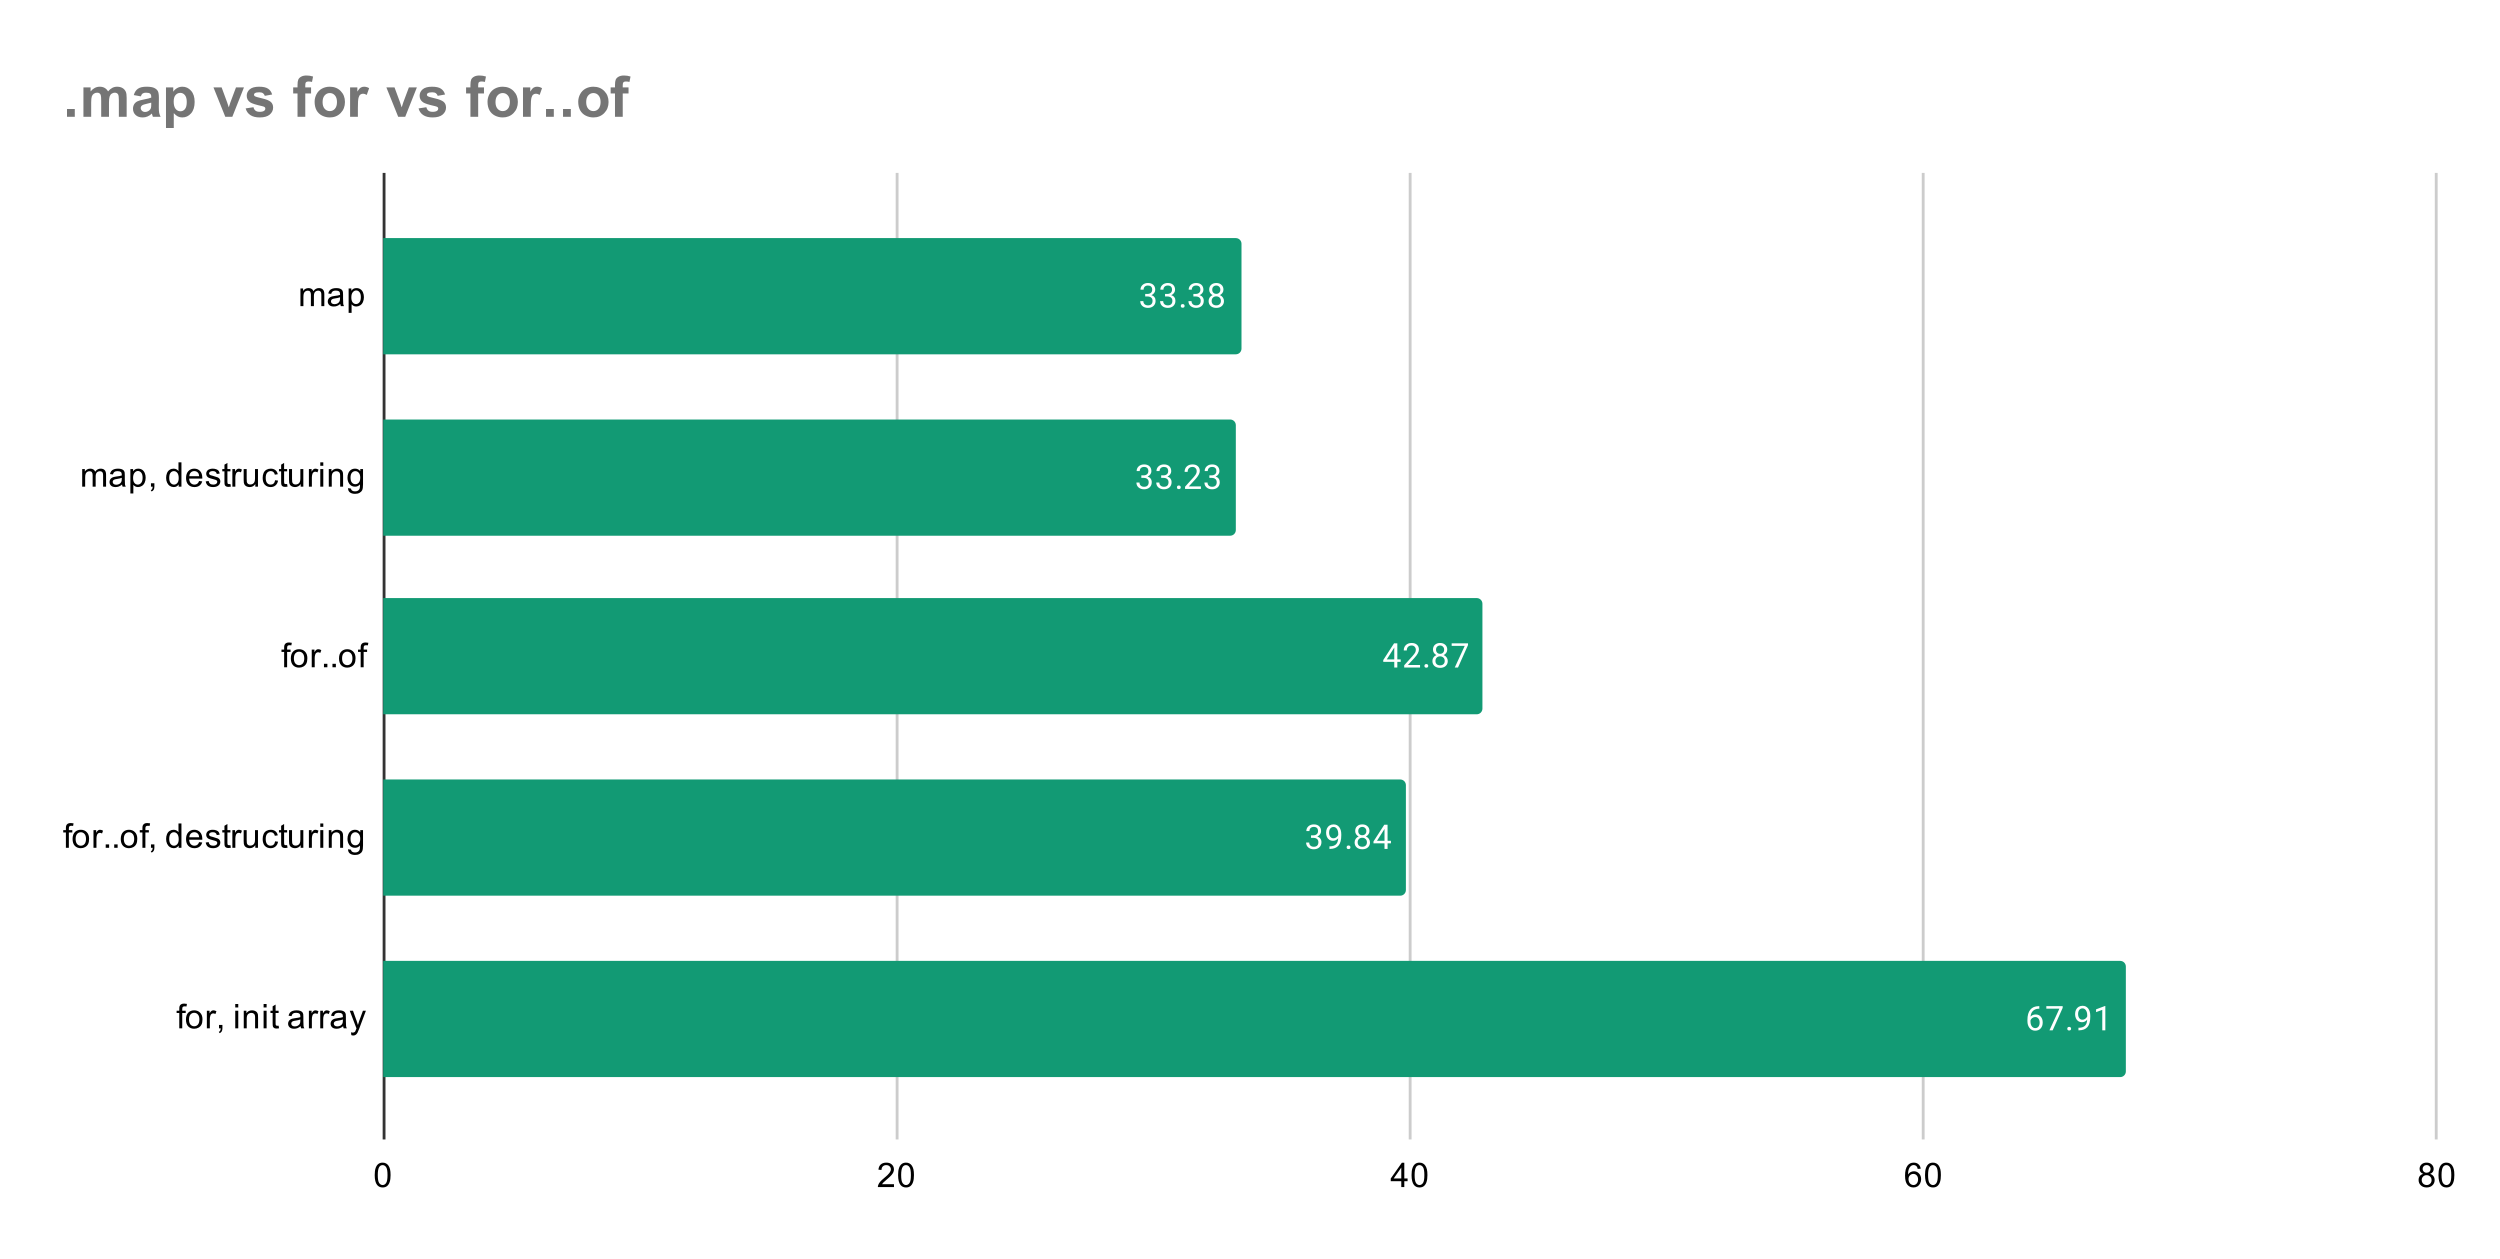 <svg version="1.1" viewBox="0.0 0.0 882.0 444.0" fill="none" stroke="none" stroke-linecap="square" stroke-miterlimit="10" width="882" height="444" xmlns:xlink="http://www.w3.org/1999/xlink" xmlns="http://www.w3.org/2000/svg"><path fill="#ffffff" d="M0 0L882.0 0L882.0 444.0L0 444.0L0 0Z" fill-rule="nonzero"/><path stroke="#333333" stroke-width="1.0" stroke-linecap="butt" d="M135.5 61.5L135.5 401.5" fill-rule="nonzero"/><path stroke="#cccccc" stroke-width="1.0" stroke-linecap="butt" d="M316.5 61.5L316.5 401.5" fill-rule="nonzero"/><path stroke="#cccccc" stroke-width="1.0" stroke-linecap="butt" d="M497.5 61.5L497.5 401.5" fill-rule="nonzero"/><path stroke="#cccccc" stroke-width="1.0" stroke-linecap="butt" d="M678.5 61.5L678.5 401.5" fill-rule="nonzero"/><path stroke="#cccccc" stroke-width="1.0" stroke-linecap="butt" d="M859.5 61.5L859.5 401.5" fill-rule="nonzero"/><clipPath id="id_0"><path d="M135.2 61.0L859.8 61.0L859.8 401.8L135.2 401.8L135.2 61.0Z" clip-rule="nonzero"/></clipPath><path stroke="#000000" stroke-width="2.0" stroke-linecap="butt" stroke-opacity="0.0" clip-path="url(#id_0)" d="M135.0 125.0L135.0 84.0L436.0 84.0C437.105 84.0 438.0 84.895 438.0 86.0L438.0 123.0C438.0 124.105 437.105 125.0 436.0 125.0Z" fill-rule="nonzero"/><path fill="#129a74" clip-path="url(#id_0)" d="M135.0 125.0L135.0 84.0L436.0 84.0C437.105 84.0 438.0 84.895 438.0 86.0L438.0 123.0C438.0 124.105 437.105 125.0 436.0 125.0Z" fill-rule="nonzero"/><path stroke="#000000" stroke-width="2.0" stroke-linecap="butt" stroke-opacity="0.0" clip-path="url(#id_0)" d="M135.0 189.0L135.0 148.0L434.0 148.0C435.105 148.0 436.0 148.895 436.0 150.0L436.0 187.0C436.0 188.105 435.105 189.0 434.0 189.0Z" fill-rule="nonzero"/><path fill="#129a74" clip-path="url(#id_0)" d="M135.0 189.0L135.0 148.0L434.0 148.0C435.105 148.0 436.0 148.895 436.0 150.0L436.0 187.0C436.0 188.105 435.105 189.0 434.0 189.0Z" fill-rule="nonzero"/><path stroke="#000000" stroke-width="2.0" stroke-linecap="butt" stroke-opacity="0.0" clip-path="url(#id_0)" d="M135.0 252.0L135.0 211.0L521.0 211.0C522.105 211.0 523.0 211.895 523.0 213.0L523.0 250.0C523.0 251.105 522.105 252.0 521.0 252.0Z" fill-rule="nonzero"/><path fill="#129a74" clip-path="url(#id_0)" d="M135.0 252.0L135.0 211.0L521.0 211.0C522.105 211.0 523.0 211.895 523.0 213.0L523.0 250.0C523.0 251.105 522.105 252.0 521.0 252.0Z" fill-rule="nonzero"/><path stroke="#000000" stroke-width="2.0" stroke-linecap="butt" stroke-opacity="0.0" clip-path="url(#id_0)" d="M135.0 316.0L135.0 275.0L494.0 275.0C495.105 275.0 496.0 275.895 496.0 277.0L496.0 314.0C496.0 315.105 495.105 316.0 494.0 316.0Z" fill-rule="nonzero"/><path fill="#129a74" clip-path="url(#id_0)" d="M135.0 316.0L135.0 275.0L494.0 275.0C495.105 275.0 496.0 275.895 496.0 277.0L496.0 314.0C496.0 315.105 495.105 316.0 494.0 316.0Z" fill-rule="nonzero"/><path stroke="#000000" stroke-width="2.0" stroke-linecap="butt" stroke-opacity="0.0" clip-path="url(#id_0)" d="M135.0 380.0L135.0 339.0L748.0 339.0C749.105 339.0 750.0 339.895 750.0 341.0L750.0 378.0C750.0 379.105 749.105 380.0 748.0 380.0Z" fill-rule="nonzero"/><path fill="#129a74" clip-path="url(#id_0)" d="M135.0 380.0L135.0 339.0L748.0 339.0C749.105 339.0 750.0 339.895 750.0 341.0L750.0 378.0C750.0 379.105 749.105 380.0 748.0 380.0Z" fill-rule="nonzero"/><path stroke="#129a74" stroke-width="3.0" stroke-linejoin="round" stroke-linecap="round" d="M404.021 103.703L404.833 103.703Q405.614 103.688 406.052 103.297Q406.489 102.906 406.489 102.234Q406.489 100.734 404.989 100.734Q404.286 100.734 403.864 101.141Q403.458 101.547 403.458 102.203L402.364 102.203Q402.364 101.188 403.099 100.516Q403.849 99.844 404.989 99.844Q406.192 99.844 406.88 100.484Q407.567 101.125 407.567 102.266Q407.567 102.828 407.208 103.344Q406.849 103.859 406.224 104.125Q406.927 104.344 407.302 104.859Q407.692 105.375 407.692 106.125Q407.692 107.266 406.942 107.953Q406.192 108.625 404.989 108.625Q403.802 108.625 403.036 107.969Q402.286 107.312 402.286 106.25L403.38 106.25Q403.38 106.922 403.817 107.328Q404.255 107.734 405.005 107.734Q405.786 107.734 406.192 107.328Q406.614 106.906 406.614 106.141Q406.614 105.406 406.161 105.016Q405.708 104.609 404.833 104.594L404.021 104.594L404.021 103.703ZM411.021 103.703L411.833 103.703Q412.614 103.688 413.052 103.297Q413.489 102.906 413.489 102.234Q413.489 100.734 411.989 100.734Q411.286 100.734 410.864 101.141Q410.458 101.547 410.458 102.203L409.364 102.203Q409.364 101.188 410.099 100.516Q410.849 99.844 411.989 99.844Q413.192 99.844 413.88 100.484Q414.567 101.125 414.567 102.266Q414.567 102.828 414.208 103.344Q413.849 103.859 413.224 104.125Q413.927 104.344 414.302 104.859Q414.692 105.375 414.692 106.125Q414.692 107.266 413.942 107.953Q413.192 108.625 411.989 108.625Q410.802 108.625 410.036 107.969Q409.286 107.312 409.286 106.25L410.38 106.25Q410.38 106.922 410.817 107.328Q411.255 107.734 412.005 107.734Q412.786 107.734 413.192 107.328Q413.614 106.906 413.614 106.141Q413.614 105.406 413.161 105.016Q412.708 104.609 411.833 104.594L411.021 104.594L411.021 103.703ZM416.583 107.938Q416.583 107.656 416.739 107.469Q416.911 107.281 417.239 107.281Q417.583 107.281 417.755 107.469Q417.927 107.656 417.927 107.938Q417.927 108.203 417.755 108.391Q417.583 108.562 417.239 108.562Q416.911 108.562 416.739 108.391Q416.583 108.203 416.583 107.938ZM421.021 103.703L421.833 103.703Q422.614 103.688 423.052 103.297Q423.489 102.906 423.489 102.234Q423.489 100.734 421.989 100.734Q421.286 100.734 420.864 101.141Q420.458 101.547 420.458 102.203L419.364 102.203Q419.364 101.188 420.099 100.516Q420.849 99.844 421.989 99.844Q423.192 99.844 423.88 100.484Q424.567 101.125 424.567 102.266Q424.567 102.828 424.208 103.344Q423.849 103.859 423.224 104.125Q423.927 104.344 424.302 104.859Q424.692 105.375 424.692 106.125Q424.692 107.266 423.942 107.953Q423.192 108.625 421.989 108.625Q420.802 108.625 420.036 107.969Q419.286 107.312 419.286 106.25L420.38 106.25Q420.38 106.922 420.817 107.328Q421.255 107.734 422.005 107.734Q422.786 107.734 423.192 107.328Q423.614 106.906 423.614 106.141Q423.614 105.406 423.161 105.016Q422.708 104.609 421.833 104.594L421.021 104.594L421.021 103.703ZM431.63 102.188Q431.63 102.828 431.286 103.328Q430.942 103.828 430.38 104.109Q431.036 104.391 431.427 104.953Q431.817 105.5 431.817 106.203Q431.817 107.297 431.067 107.969Q430.333 108.625 429.114 108.625Q427.88 108.625 427.13 107.969Q426.396 107.297 426.396 106.203Q426.396 105.5 426.771 104.953Q427.146 104.391 427.817 104.109Q427.255 103.828 426.927 103.328Q426.599 102.828 426.599 102.188Q426.599 101.109 427.286 100.484Q427.974 99.844 429.114 99.844Q430.239 99.844 430.927 100.484Q431.63 101.109 431.63 102.188ZM430.739 106.172Q430.739 105.453 430.286 105.016Q429.833 104.562 429.099 104.562Q428.364 104.562 427.911 105.016Q427.474 105.453 427.474 106.188Q427.474 106.906 427.911 107.328Q428.349 107.734 429.114 107.734Q429.864 107.734 430.302 107.312Q430.739 106.891 430.739 106.172ZM429.114 100.734Q428.474 100.734 428.067 101.141Q427.677 101.531 427.677 102.219Q427.677 102.859 428.067 103.266Q428.458 103.672 429.099 103.672Q429.755 103.672 430.146 103.266Q430.536 102.859 430.536 102.219Q430.536 101.562 430.13 101.156Q429.724 100.734 429.114 100.734Z" fill-rule="nonzero"/><path fill="#ffffff" d="M404.021 103.703L404.833 103.703Q405.614 103.688 406.052 103.297Q406.489 102.906 406.489 102.234Q406.489 100.734 404.989 100.734Q404.286 100.734 403.864 101.141Q403.458 101.547 403.458 102.203L402.364 102.203Q402.364 101.188 403.099 100.516Q403.849 99.844 404.989 99.844Q406.192 99.844 406.88 100.484Q407.567 101.125 407.567 102.266Q407.567 102.828 407.208 103.344Q406.849 103.859 406.224 104.125Q406.927 104.344 407.302 104.859Q407.692 105.375 407.692 106.125Q407.692 107.266 406.942 107.953Q406.192 108.625 404.989 108.625Q403.802 108.625 403.036 107.969Q402.286 107.312 402.286 106.25L403.38 106.25Q403.38 106.922 403.817 107.328Q404.255 107.734 405.005 107.734Q405.786 107.734 406.192 107.328Q406.614 106.906 406.614 106.141Q406.614 105.406 406.161 105.016Q405.708 104.609 404.833 104.594L404.021 104.594L404.021 103.703ZM411.021 103.703L411.833 103.703Q412.614 103.688 413.052 103.297Q413.489 102.906 413.489 102.234Q413.489 100.734 411.989 100.734Q411.286 100.734 410.864 101.141Q410.458 101.547 410.458 102.203L409.364 102.203Q409.364 101.188 410.099 100.516Q410.849 99.844 411.989 99.844Q413.192 99.844 413.88 100.484Q414.567 101.125 414.567 102.266Q414.567 102.828 414.208 103.344Q413.849 103.859 413.224 104.125Q413.927 104.344 414.302 104.859Q414.692 105.375 414.692 106.125Q414.692 107.266 413.942 107.953Q413.192 108.625 411.989 108.625Q410.802 108.625 410.036 107.969Q409.286 107.312 409.286 106.25L410.38 106.25Q410.38 106.922 410.817 107.328Q411.255 107.734 412.005 107.734Q412.786 107.734 413.192 107.328Q413.614 106.906 413.614 106.141Q413.614 105.406 413.161 105.016Q412.708 104.609 411.833 104.594L411.021 104.594L411.021 103.703ZM416.583 107.938Q416.583 107.656 416.739 107.469Q416.911 107.281 417.239 107.281Q417.583 107.281 417.755 107.469Q417.927 107.656 417.927 107.938Q417.927 108.203 417.755 108.391Q417.583 108.562 417.239 108.562Q416.911 108.562 416.739 108.391Q416.583 108.203 416.583 107.938ZM421.021 103.703L421.833 103.703Q422.614 103.688 423.052 103.297Q423.489 102.906 423.489 102.234Q423.489 100.734 421.989 100.734Q421.286 100.734 420.864 101.141Q420.458 101.547 420.458 102.203L419.364 102.203Q419.364 101.188 420.099 100.516Q420.849 99.844 421.989 99.844Q423.192 99.844 423.88 100.484Q424.567 101.125 424.567 102.266Q424.567 102.828 424.208 103.344Q423.849 103.859 423.224 104.125Q423.927 104.344 424.302 104.859Q424.692 105.375 424.692 106.125Q424.692 107.266 423.942 107.953Q423.192 108.625 421.989 108.625Q420.802 108.625 420.036 107.969Q419.286 107.312 419.286 106.25L420.38 106.25Q420.38 106.922 420.817 107.328Q421.255 107.734 422.005 107.734Q422.786 107.734 423.192 107.328Q423.614 106.906 423.614 106.141Q423.614 105.406 423.161 105.016Q422.708 104.609 421.833 104.594L421.021 104.594L421.021 103.703ZM431.63 102.188Q431.63 102.828 431.286 103.328Q430.942 103.828 430.38 104.109Q431.036 104.391 431.427 104.953Q431.817 105.5 431.817 106.203Q431.817 107.297 431.067 107.969Q430.333 108.625 429.114 108.625Q427.88 108.625 427.13 107.969Q426.396 107.297 426.396 106.203Q426.396 105.5 426.771 104.953Q427.146 104.391 427.817 104.109Q427.255 103.828 426.927 103.328Q426.599 102.828 426.599 102.188Q426.599 101.109 427.286 100.484Q427.974 99.844 429.114 99.844Q430.239 99.844 430.927 100.484Q431.63 101.109 431.63 102.188ZM430.739 106.172Q430.739 105.453 430.286 105.016Q429.833 104.562 429.099 104.562Q428.364 104.562 427.911 105.016Q427.474 105.453 427.474 106.188Q427.474 106.906 427.911 107.328Q428.349 107.734 429.114 107.734Q429.864 107.734 430.302 107.312Q430.739 106.891 430.739 106.172ZM429.114 100.734Q428.474 100.734 428.067 101.141Q427.677 101.531 427.677 102.219Q427.677 102.859 428.067 103.266Q428.458 103.672 429.099 103.672Q429.755 103.672 430.146 103.266Q430.536 102.859 430.536 102.219Q430.536 101.562 430.13 101.156Q429.724 100.734 429.114 100.734Z" fill-rule="nonzero"/><path stroke="#129a74" stroke-width="3.0" stroke-linejoin="round" stroke-linecap="round" d="M402.662 167.703L403.474 167.703Q404.256 167.688 404.693 167.297Q405.131 166.906 405.131 166.234Q405.131 164.734 403.631 164.734Q402.928 164.734 402.506 165.141Q402.099 165.547 402.099 166.203L401.006 166.203Q401.006 165.188 401.74 164.516Q402.49 163.844 403.631 163.844Q404.834 163.844 405.521 164.484Q406.209 165.125 406.209 166.266Q406.209 166.828 405.849 167.344Q405.49 167.859 404.865 168.125Q405.568 168.344 405.943 168.859Q406.334 169.375 406.334 170.125Q406.334 171.266 405.584 171.953Q404.834 172.625 403.631 172.625Q402.443 172.625 401.678 171.969Q400.928 171.312 400.928 170.25L402.021 170.25Q402.021 170.922 402.459 171.328Q402.896 171.734 403.646 171.734Q404.428 171.734 404.834 171.328Q405.256 170.906 405.256 170.141Q405.256 169.406 404.803 169.016Q404.349 168.609 403.474 168.594L402.662 168.594L402.662 167.703ZM409.662 167.703L410.474 167.703Q411.256 167.688 411.693 167.297Q412.131 166.906 412.131 166.234Q412.131 164.734 410.631 164.734Q409.928 164.734 409.506 165.141Q409.099 165.547 409.099 166.203L408.006 166.203Q408.006 165.188 408.74 164.516Q409.49 163.844 410.631 163.844Q411.834 163.844 412.521 164.484Q413.209 165.125 413.209 166.266Q413.209 166.828 412.849 167.344Q412.49 167.859 411.865 168.125Q412.568 168.344 412.943 168.859Q413.334 169.375 413.334 170.125Q413.334 171.266 412.584 171.953Q411.834 172.625 410.631 172.625Q409.443 172.625 408.678 171.969Q407.928 171.312 407.928 170.25L409.021 170.25Q409.021 170.922 409.459 171.328Q409.896 171.734 410.646 171.734Q411.428 171.734 411.834 171.328Q412.256 170.906 412.256 170.141Q412.256 169.406 411.803 169.016Q411.349 168.609 410.474 168.594L409.662 168.594L409.662 167.703ZM415.224 171.938Q415.224 171.656 415.381 171.469Q415.553 171.281 415.881 171.281Q416.224 171.281 416.396 171.469Q416.568 171.656 416.568 171.938Q416.568 172.203 416.396 172.391Q416.224 172.562 415.881 172.562Q415.553 172.562 415.381 172.391Q415.224 172.203 415.224 171.938ZM423.678 172.5L418.084 172.5L418.084 171.719L421.037 168.438Q421.693 167.688 421.943 167.234Q422.193 166.766 422.193 166.266Q422.193 165.594 421.787 165.172Q421.396 164.734 420.709 164.734Q419.912 164.734 419.459 165.203Q419.006 165.656 419.006 166.484L417.928 166.484Q417.928 165.297 418.678 164.578Q419.443 163.844 420.709 163.844Q421.912 163.844 422.599 164.469Q423.287 165.094 423.287 166.141Q423.287 167.391 421.678 169.141L419.396 171.609L423.678 171.609L423.678 172.5ZM426.662 167.703L427.474 167.703Q428.256 167.688 428.693 167.297Q429.131 166.906 429.131 166.234Q429.131 164.734 427.631 164.734Q426.928 164.734 426.506 165.141Q426.099 165.547 426.099 166.203L425.006 166.203Q425.006 165.188 425.74 164.516Q426.49 163.844 427.631 163.844Q428.834 163.844 429.521 164.484Q430.209 165.125 430.209 166.266Q430.209 166.828 429.849 167.344Q429.49 167.859 428.865 168.125Q429.568 168.344 429.943 168.859Q430.334 169.375 430.334 170.125Q430.334 171.266 429.584 171.953Q428.834 172.625 427.631 172.625Q426.443 172.625 425.678 171.969Q424.928 171.312 424.928 170.25L426.021 170.25Q426.021 170.922 426.459 171.328Q426.896 171.734 427.646 171.734Q428.428 171.734 428.834 171.328Q429.256 170.906 429.256 170.141Q429.256 169.406 428.803 169.016Q428.349 168.609 427.474 168.594L426.662 168.594L426.662 167.703Z" fill-rule="nonzero"/><path fill="#ffffff" d="M402.662 167.703L403.474 167.703Q404.256 167.688 404.693 167.297Q405.131 166.906 405.131 166.234Q405.131 164.734 403.631 164.734Q402.928 164.734 402.506 165.141Q402.099 165.547 402.099 166.203L401.006 166.203Q401.006 165.188 401.74 164.516Q402.49 163.844 403.631 163.844Q404.834 163.844 405.521 164.484Q406.209 165.125 406.209 166.266Q406.209 166.828 405.849 167.344Q405.49 167.859 404.865 168.125Q405.568 168.344 405.943 168.859Q406.334 169.375 406.334 170.125Q406.334 171.266 405.584 171.953Q404.834 172.625 403.631 172.625Q402.443 172.625 401.678 171.969Q400.928 171.312 400.928 170.25L402.021 170.25Q402.021 170.922 402.459 171.328Q402.896 171.734 403.646 171.734Q404.428 171.734 404.834 171.328Q405.256 170.906 405.256 170.141Q405.256 169.406 404.803 169.016Q404.349 168.609 403.474 168.594L402.662 168.594L402.662 167.703ZM409.662 167.703L410.474 167.703Q411.256 167.688 411.693 167.297Q412.131 166.906 412.131 166.234Q412.131 164.734 410.631 164.734Q409.928 164.734 409.506 165.141Q409.099 165.547 409.099 166.203L408.006 166.203Q408.006 165.188 408.74 164.516Q409.49 163.844 410.631 163.844Q411.834 163.844 412.521 164.484Q413.209 165.125 413.209 166.266Q413.209 166.828 412.849 167.344Q412.49 167.859 411.865 168.125Q412.568 168.344 412.943 168.859Q413.334 169.375 413.334 170.125Q413.334 171.266 412.584 171.953Q411.834 172.625 410.631 172.625Q409.443 172.625 408.678 171.969Q407.928 171.312 407.928 170.25L409.021 170.25Q409.021 170.922 409.459 171.328Q409.896 171.734 410.646 171.734Q411.428 171.734 411.834 171.328Q412.256 170.906 412.256 170.141Q412.256 169.406 411.803 169.016Q411.349 168.609 410.474 168.594L409.662 168.594L409.662 167.703ZM415.224 171.938Q415.224 171.656 415.381 171.469Q415.553 171.281 415.881 171.281Q416.224 171.281 416.396 171.469Q416.568 171.656 416.568 171.938Q416.568 172.203 416.396 172.391Q416.224 172.562 415.881 172.562Q415.553 172.562 415.381 172.391Q415.224 172.203 415.224 171.938ZM423.678 172.5L418.084 172.5L418.084 171.719L421.037 168.438Q421.693 167.688 421.943 167.234Q422.193 166.766 422.193 166.266Q422.193 165.594 421.787 165.172Q421.396 164.734 420.709 164.734Q419.912 164.734 419.459 165.203Q419.006 165.656 419.006 166.484L417.928 166.484Q417.928 165.297 418.678 164.578Q419.443 163.844 420.709 163.844Q421.912 163.844 422.599 164.469Q423.287 165.094 423.287 166.141Q423.287 167.391 421.678 169.141L419.396 171.609L423.678 171.609L423.678 172.5ZM426.662 167.703L427.474 167.703Q428.256 167.688 428.693 167.297Q429.131 166.906 429.131 166.234Q429.131 164.734 427.631 164.734Q426.928 164.734 426.506 165.141Q426.099 165.547 426.099 166.203L425.006 166.203Q425.006 165.188 425.74 164.516Q426.49 163.844 427.631 163.844Q428.834 163.844 429.521 164.484Q430.209 165.125 430.209 166.266Q430.209 166.828 429.849 167.344Q429.49 167.859 428.865 168.125Q429.568 168.344 429.943 168.859Q430.334 169.375 430.334 170.125Q430.334 171.266 429.584 171.953Q428.834 172.625 427.631 172.625Q426.443 172.625 425.678 171.969Q424.928 171.312 424.928 170.25L426.021 170.25Q426.021 170.922 426.459 171.328Q426.896 171.734 427.646 171.734Q428.428 171.734 428.834 171.328Q429.256 170.906 429.256 170.141Q429.256 169.406 428.803 169.016Q428.349 168.609 427.474 168.594L426.662 168.594L426.662 167.703Z" fill-rule="nonzero"/><path stroke="#129a74" stroke-width="3.0" stroke-linejoin="round" stroke-linecap="round" d="M492.976 232.641L494.164 232.641L494.164 233.516L492.976 233.516L492.976 235.5L491.898 235.5L491.898 233.516L488.008 233.516L488.008 232.875L491.82 226.969L492.976 226.969L492.976 232.641ZM489.242 232.641L491.898 232.641L491.898 228.453L491.758 228.688L489.242 232.641ZM500.992 235.5L495.398 235.5L495.398 234.719L498.351 231.438Q499.008 230.688 499.258 230.234Q499.508 229.766 499.508 229.266Q499.508 228.594 499.101 228.172Q498.711 227.734 498.023 227.734Q497.226 227.734 496.773 228.203Q496.32 228.656 496.32 229.484L495.242 229.484Q495.242 228.297 495.992 227.578Q496.758 226.844 498.023 226.844Q499.226 226.844 499.914 227.469Q500.601 228.094 500.601 229.141Q500.601 230.391 498.992 232.141L496.711 234.609L500.992 234.609L500.992 235.5ZM502.539 234.938Q502.539 234.656 502.695 234.469Q502.867 234.281 503.195 234.281Q503.539 234.281 503.711 234.469Q503.883 234.656 503.883 234.938Q503.883 235.203 503.711 235.391Q503.539 235.562 503.195 235.562Q502.867 235.562 502.695 235.391Q502.539 235.203 502.539 234.938ZM510.586 229.188Q510.586 229.828 510.242 230.328Q509.898 230.828 509.336 231.109Q509.992 231.391 510.383 231.953Q510.773 232.5 510.773 233.203Q510.773 234.297 510.023 234.969Q509.289 235.625 508.07 235.625Q506.836 235.625 506.086 234.969Q505.351 234.297 505.351 233.203Q505.351 232.5 505.726 231.953Q506.101 231.391 506.773 231.109Q506.211 230.828 505.883 230.328Q505.554 229.828 505.554 229.188Q505.554 228.109 506.242 227.484Q506.929 226.844 508.07 226.844Q509.195 226.844 509.883 227.484Q510.586 228.109 510.586 229.188ZM509.695 233.172Q509.695 232.453 509.242 232.016Q508.789 231.562 508.054 231.562Q507.32 231.562 506.867 232.016Q506.429 232.453 506.429 233.188Q506.429 233.906 506.867 234.328Q507.304 234.734 508.07 234.734Q508.82 234.734 509.258 234.312Q509.695 233.891 509.695 233.172ZM508.07 227.734Q507.429 227.734 507.023 228.141Q506.633 228.531 506.633 229.219Q506.633 229.859 507.023 230.266Q507.414 230.672 508.054 230.672Q508.711 230.672 509.101 230.266Q509.492 229.859 509.492 229.219Q509.492 228.562 509.086 228.156Q508.679 227.734 508.07 227.734ZM517.914 227.578L514.383 235.5L513.242 235.5L516.758 227.859L512.148 227.859L512.148 226.969L517.914 226.969L517.914 227.578Z" fill-rule="nonzero"/><path fill="#ffffff" d="M492.976 232.641L494.164 232.641L494.164 233.516L492.976 233.516L492.976 235.5L491.898 235.5L491.898 233.516L488.008 233.516L488.008 232.875L491.82 226.969L492.976 226.969L492.976 232.641ZM489.242 232.641L491.898 232.641L491.898 228.453L491.758 228.688L489.242 232.641ZM500.992 235.5L495.398 235.5L495.398 234.719L498.351 231.438Q499.008 230.688 499.258 230.234Q499.508 229.766 499.508 229.266Q499.508 228.594 499.101 228.172Q498.711 227.734 498.023 227.734Q497.226 227.734 496.773 228.203Q496.32 228.656 496.32 229.484L495.242 229.484Q495.242 228.297 495.992 227.578Q496.758 226.844 498.023 226.844Q499.226 226.844 499.914 227.469Q500.601 228.094 500.601 229.141Q500.601 230.391 498.992 232.141L496.711 234.609L500.992 234.609L500.992 235.5ZM502.539 234.938Q502.539 234.656 502.695 234.469Q502.867 234.281 503.195 234.281Q503.539 234.281 503.711 234.469Q503.883 234.656 503.883 234.938Q503.883 235.203 503.711 235.391Q503.539 235.562 503.195 235.562Q502.867 235.562 502.695 235.391Q502.539 235.203 502.539 234.938ZM510.586 229.188Q510.586 229.828 510.242 230.328Q509.898 230.828 509.336 231.109Q509.992 231.391 510.383 231.953Q510.773 232.5 510.773 233.203Q510.773 234.297 510.023 234.969Q509.289 235.625 508.07 235.625Q506.836 235.625 506.086 234.969Q505.351 234.297 505.351 233.203Q505.351 232.5 505.726 231.953Q506.101 231.391 506.773 231.109Q506.211 230.828 505.883 230.328Q505.554 229.828 505.554 229.188Q505.554 228.109 506.242 227.484Q506.929 226.844 508.07 226.844Q509.195 226.844 509.883 227.484Q510.586 228.109 510.586 229.188ZM509.695 233.172Q509.695 232.453 509.242 232.016Q508.789 231.562 508.054 231.562Q507.32 231.562 506.867 232.016Q506.429 232.453 506.429 233.188Q506.429 233.906 506.867 234.328Q507.304 234.734 508.07 234.734Q508.82 234.734 509.258 234.312Q509.695 233.891 509.695 233.172ZM508.07 227.734Q507.429 227.734 507.023 228.141Q506.633 228.531 506.633 229.219Q506.633 229.859 507.023 230.266Q507.414 230.672 508.054 230.672Q508.711 230.672 509.101 230.266Q509.492 229.859 509.492 229.219Q509.492 228.562 509.086 228.156Q508.679 227.734 508.07 227.734ZM517.914 227.578L514.383 235.5L513.242 235.5L516.758 227.859L512.148 227.859L512.148 226.969L517.914 226.969L517.914 227.578Z" fill-rule="nonzero"/><path stroke="#129a74" stroke-width="3.0" stroke-linejoin="round" stroke-linecap="round" d="M462.532 294.703L463.345 294.703Q464.126 294.688 464.563 294.297Q465.001 293.906 465.001 293.234Q465.001 291.734 463.501 291.734Q462.798 291.734 462.376 292.141Q461.97 292.547 461.97 293.203L460.876 293.203Q460.876 292.188 461.61 291.516Q462.36 290.844 463.501 290.844Q464.704 290.844 465.391 291.484Q466.079 292.125 466.079 293.266Q466.079 293.828 465.72 294.344Q465.36 294.859 464.735 295.125Q465.438 295.344 465.813 295.859Q466.204 296.375 466.204 297.125Q466.204 298.266 465.454 298.953Q464.704 299.625 463.501 299.625Q462.313 299.625 461.548 298.969Q460.798 298.312 460.798 297.25L461.891 297.25Q461.891 297.922 462.329 298.328Q462.766 298.734 463.516 298.734Q464.298 298.734 464.704 298.328Q465.126 297.906 465.126 297.141Q465.126 296.406 464.673 296.016Q464.22 295.609 463.345 295.594L462.532 295.594L462.532 294.703ZM472.11 295.75Q471.782 296.156 471.298 296.406Q470.829 296.641 470.266 296.641Q469.532 296.641 468.985 296.281Q468.438 295.922 468.141 295.266Q467.845 294.594 467.845 293.797Q467.845 292.953 468.157 292.266Q468.485 291.578 469.079 291.219Q469.688 290.844 470.485 290.844Q471.751 290.844 472.47 291.797Q473.204 292.75 473.204 294.375L473.204 294.688Q473.204 297.188 472.22 298.328Q471.235 299.469 469.251 299.5L469.032 299.5L469.032 298.594L469.266 298.594Q470.61 298.562 471.329 297.891Q472.048 297.219 472.11 295.75ZM470.438 295.75Q470.985 295.75 471.438 295.422Q471.907 295.078 472.126 294.594L472.126 294.156Q472.126 293.094 471.657 292.422Q471.188 291.75 470.485 291.75Q469.766 291.75 469.329 292.297Q468.907 292.844 468.907 293.75Q468.907 294.625 469.313 295.188Q469.735 295.75 470.438 295.75ZM475.095 298.938Q475.095 298.656 475.251 298.469Q475.423 298.281 475.751 298.281Q476.095 298.281 476.266 298.469Q476.438 298.656 476.438 298.938Q476.438 299.203 476.266 299.391Q476.095 299.562 475.751 299.562Q475.423 299.562 475.251 299.391Q475.095 299.203 475.095 298.938ZM483.141 293.188Q483.141 293.828 482.798 294.328Q482.454 294.828 481.891 295.109Q482.548 295.391 482.938 295.953Q483.329 296.5 483.329 297.203Q483.329 298.297 482.579 298.969Q481.845 299.625 480.626 299.625Q479.391 299.625 478.641 298.969Q477.907 298.297 477.907 297.203Q477.907 296.5 478.282 295.953Q478.657 295.391 479.329 295.109Q478.766 294.828 478.438 294.328Q478.11 293.828 478.11 293.188Q478.11 292.109 478.798 291.484Q479.485 290.844 480.626 290.844Q481.751 290.844 482.438 291.484Q483.141 292.109 483.141 293.188ZM482.251 297.172Q482.251 296.453 481.798 296.016Q481.345 295.562 480.61 295.562Q479.876 295.562 479.423 296.016Q478.985 296.453 478.985 297.188Q478.985 297.906 479.423 298.328Q479.86 298.734 480.626 298.734Q481.376 298.734 481.813 298.312Q482.251 297.891 482.251 297.172ZM480.626 291.734Q479.985 291.734 479.579 292.141Q479.188 292.531 479.188 293.219Q479.188 293.859 479.579 294.266Q479.97 294.672 480.61 294.672Q481.266 294.672 481.657 294.266Q482.048 293.859 482.048 293.219Q482.048 292.562 481.641 292.156Q481.235 291.734 480.626 291.734ZM489.532 296.641L490.72 296.641L490.72 297.516L489.532 297.516L489.532 299.5L488.454 299.5L488.454 297.516L484.563 297.516L484.563 296.875L488.376 290.969L489.532 290.969L489.532 296.641ZM485.798 296.641L488.454 296.641L488.454 292.453L488.313 292.688L485.798 296.641Z" fill-rule="nonzero"/><path fill="#ffffff" d="M462.532 294.703L463.345 294.703Q464.126 294.688 464.563 294.297Q465.001 293.906 465.001 293.234Q465.001 291.734 463.501 291.734Q462.798 291.734 462.376 292.141Q461.97 292.547 461.97 293.203L460.876 293.203Q460.876 292.188 461.61 291.516Q462.36 290.844 463.501 290.844Q464.704 290.844 465.391 291.484Q466.079 292.125 466.079 293.266Q466.079 293.828 465.72 294.344Q465.36 294.859 464.735 295.125Q465.438 295.344 465.813 295.859Q466.204 296.375 466.204 297.125Q466.204 298.266 465.454 298.953Q464.704 299.625 463.501 299.625Q462.313 299.625 461.548 298.969Q460.798 298.312 460.798 297.25L461.891 297.25Q461.891 297.922 462.329 298.328Q462.766 298.734 463.516 298.734Q464.298 298.734 464.704 298.328Q465.126 297.906 465.126 297.141Q465.126 296.406 464.673 296.016Q464.22 295.609 463.345 295.594L462.532 295.594L462.532 294.703ZM472.11 295.75Q471.782 296.156 471.298 296.406Q470.829 296.641 470.266 296.641Q469.532 296.641 468.985 296.281Q468.438 295.922 468.141 295.266Q467.845 294.594 467.845 293.797Q467.845 292.953 468.157 292.266Q468.485 291.578 469.079 291.219Q469.688 290.844 470.485 290.844Q471.751 290.844 472.47 291.797Q473.204 292.75 473.204 294.375L473.204 294.688Q473.204 297.188 472.22 298.328Q471.235 299.469 469.251 299.5L469.032 299.5L469.032 298.594L469.266 298.594Q470.61 298.562 471.329 297.891Q472.048 297.219 472.11 295.75ZM470.438 295.75Q470.985 295.75 471.438 295.422Q471.907 295.078 472.126 294.594L472.126 294.156Q472.126 293.094 471.657 292.422Q471.188 291.75 470.485 291.75Q469.766 291.75 469.329 292.297Q468.907 292.844 468.907 293.75Q468.907 294.625 469.313 295.188Q469.735 295.75 470.438 295.75ZM475.095 298.938Q475.095 298.656 475.251 298.469Q475.423 298.281 475.751 298.281Q476.095 298.281 476.266 298.469Q476.438 298.656 476.438 298.938Q476.438 299.203 476.266 299.391Q476.095 299.562 475.751 299.562Q475.423 299.562 475.251 299.391Q475.095 299.203 475.095 298.938ZM483.141 293.188Q483.141 293.828 482.798 294.328Q482.454 294.828 481.891 295.109Q482.548 295.391 482.938 295.953Q483.329 296.5 483.329 297.203Q483.329 298.297 482.579 298.969Q481.845 299.625 480.626 299.625Q479.391 299.625 478.641 298.969Q477.907 298.297 477.907 297.203Q477.907 296.5 478.282 295.953Q478.657 295.391 479.329 295.109Q478.766 294.828 478.438 294.328Q478.11 293.828 478.11 293.188Q478.11 292.109 478.798 291.484Q479.485 290.844 480.626 290.844Q481.751 290.844 482.438 291.484Q483.141 292.109 483.141 293.188ZM482.251 297.172Q482.251 296.453 481.798 296.016Q481.345 295.562 480.61 295.562Q479.876 295.562 479.423 296.016Q478.985 296.453 478.985 297.188Q478.985 297.906 479.423 298.328Q479.86 298.734 480.626 298.734Q481.376 298.734 481.813 298.312Q482.251 297.891 482.251 297.172ZM480.626 291.734Q479.985 291.734 479.579 292.141Q479.188 292.531 479.188 293.219Q479.188 293.859 479.579 294.266Q479.97 294.672 480.61 294.672Q481.266 294.672 481.657 294.266Q482.048 293.859 482.048 293.219Q482.048 292.562 481.641 292.156Q481.235 291.734 480.626 291.734ZM489.532 296.641L490.72 296.641L490.72 297.516L489.532 297.516L489.532 299.5L488.454 299.5L488.454 297.516L484.563 297.516L484.563 296.875L488.376 290.969L489.532 290.969L489.532 296.641ZM485.798 296.641L488.454 296.641L488.454 292.453L488.313 292.688L485.798 296.641Z" fill-rule="nonzero"/><path stroke="#129a74" stroke-width="3.0" stroke-linejoin="round" stroke-linecap="round" d="M719.464 354.969L719.464 355.875L719.26 355.875Q717.995 355.906 717.245 356.641Q716.495 357.359 716.37 358.672Q717.057 357.906 718.214 357.906Q719.323 357.906 719.995 358.688Q720.667 359.469 720.667 360.719Q720.667 362.031 719.948 362.828Q719.229 363.625 718.01 363.625Q716.792 363.625 716.026 362.688Q715.276 361.734 715.276 360.25L715.276 359.844Q715.276 357.484 716.276 356.234Q717.276 354.984 719.26 354.969L719.464 354.969ZM718.042 358.812Q717.479 358.812 717.01 359.141Q716.542 359.469 716.354 359.984L716.354 360.375Q716.354 361.438 716.823 362.078Q717.307 362.719 718.01 362.719Q718.745 362.719 719.167 362.188Q719.589 361.641 719.589 360.766Q719.589 359.891 719.167 359.359Q718.745 358.812 718.042 358.812ZM727.714 355.578L724.182 363.5L723.042 363.5L726.557 355.859L721.948 355.859L721.948 354.969L727.714 354.969L727.714 355.578ZM729.339 362.938Q729.339 362.656 729.495 362.469Q729.667 362.281 729.995 362.281Q730.339 362.281 730.51 362.469Q730.682 362.656 730.682 362.938Q730.682 363.203 730.51 363.391Q730.339 363.562 729.995 363.562Q729.667 363.562 729.495 363.391Q729.339 363.203 729.339 362.938ZM736.354 359.75Q736.026 360.156 735.542 360.406Q735.073 360.641 734.51 360.641Q733.776 360.641 733.229 360.281Q732.682 359.922 732.385 359.266Q732.089 358.594 732.089 357.797Q732.089 356.953 732.401 356.266Q732.729 355.578 733.323 355.219Q733.932 354.844 734.729 354.844Q735.995 354.844 736.714 355.797Q737.448 356.75 737.448 358.375L737.448 358.688Q737.448 361.188 736.464 362.328Q735.479 363.469 733.495 363.5L733.276 363.5L733.276 362.594L733.51 362.594Q734.854 362.562 735.573 361.891Q736.292 361.219 736.354 359.75ZM734.682 359.75Q735.229 359.75 735.682 359.422Q736.151 359.078 736.37 358.594L736.37 358.156Q736.37 357.094 735.901 356.422Q735.432 355.75 734.729 355.75Q734.01 355.75 733.573 356.297Q733.151 356.844 733.151 357.75Q733.151 358.625 733.557 359.188Q733.979 359.75 734.682 359.75ZM742.76 363.5L741.682 363.5L741.682 356.281L739.495 357.078L739.495 356.094L742.604 354.922L742.76 354.922L742.76 363.5Z" fill-rule="nonzero"/><path fill="#ffffff" d="M719.464 354.969L719.464 355.875L719.26 355.875Q717.995 355.906 717.245 356.641Q716.495 357.359 716.37 358.672Q717.057 357.906 718.214 357.906Q719.323 357.906 719.995 358.688Q720.667 359.469 720.667 360.719Q720.667 362.031 719.948 362.828Q719.229 363.625 718.01 363.625Q716.792 363.625 716.026 362.688Q715.276 361.734 715.276 360.25L715.276 359.844Q715.276 357.484 716.276 356.234Q717.276 354.984 719.26 354.969L719.464 354.969ZM718.042 358.812Q717.479 358.812 717.01 359.141Q716.542 359.469 716.354 359.984L716.354 360.375Q716.354 361.438 716.823 362.078Q717.307 362.719 718.01 362.719Q718.745 362.719 719.167 362.188Q719.589 361.641 719.589 360.766Q719.589 359.891 719.167 359.359Q718.745 358.812 718.042 358.812ZM727.714 355.578L724.182 363.5L723.042 363.5L726.557 355.859L721.948 355.859L721.948 354.969L727.714 354.969L727.714 355.578ZM729.339 362.938Q729.339 362.656 729.495 362.469Q729.667 362.281 729.995 362.281Q730.339 362.281 730.51 362.469Q730.682 362.656 730.682 362.938Q730.682 363.203 730.51 363.391Q730.339 363.562 729.995 363.562Q729.667 363.562 729.495 363.391Q729.339 363.203 729.339 362.938ZM736.354 359.75Q736.026 360.156 735.542 360.406Q735.073 360.641 734.51 360.641Q733.776 360.641 733.229 360.281Q732.682 359.922 732.385 359.266Q732.089 358.594 732.089 357.797Q732.089 356.953 732.401 356.266Q732.729 355.578 733.323 355.219Q733.932 354.844 734.729 354.844Q735.995 354.844 736.714 355.797Q737.448 356.75 737.448 358.375L737.448 358.688Q737.448 361.188 736.464 362.328Q735.479 363.469 733.495 363.5L733.276 363.5L733.276 362.594L733.51 362.594Q734.854 362.562 735.573 361.891Q736.292 361.219 736.354 359.75ZM734.682 359.75Q735.229 359.75 735.682 359.422Q736.151 359.078 736.37 358.594L736.37 358.156Q736.37 357.094 735.901 356.422Q735.432 355.75 734.729 355.75Q734.01 355.75 733.573 356.297Q733.151 356.844 733.151 357.75Q733.151 358.625 733.557 359.188Q733.979 359.75 734.682 359.75ZM742.76 363.5L741.682 363.5L741.682 356.281L739.495 357.078L739.495 356.094L742.604 354.922L742.76 354.922L742.76 363.5Z" fill-rule="nonzero"/><path fill="#000000" d="M105.997 107.998L105.997 101.779L106.934 101.779L106.934 102.654Q107.231 102.186 107.716 101.92Q108.2 101.639 108.825 101.639Q109.513 101.639 109.95 101.92Q110.403 102.201 110.575 102.717Q111.325 101.639 112.497 101.639Q113.434 101.639 113.919 102.154Q114.419 102.654 114.419 103.733L114.419 107.998L113.372 107.998L113.372 104.076Q113.372 103.451 113.263 103.17Q113.169 102.889 112.903 102.717Q112.638 102.545 112.263 102.545Q111.606 102.545 111.169 102.983Q110.747 103.42 110.747 104.389L110.747 107.998L109.684 107.998L109.684 103.951Q109.684 103.248 109.419 102.904Q109.169 102.545 108.591 102.545Q108.138 102.545 107.763 102.779Q107.388 103.014 107.216 103.467Q107.044 103.92 107.044 104.764L107.044 107.998L105.997 107.998ZM120.059 107.233Q119.466 107.733 118.919 107.936Q118.388 108.139 117.763 108.139Q116.731 108.139 116.184 107.639Q115.638 107.139 115.638 106.358Q115.638 105.904 115.841 105.529Q116.044 105.139 116.388 104.92Q116.731 104.686 117.153 104.576Q117.45 104.483 118.091 104.404Q119.356 104.264 119.966 104.045Q119.966 103.826 119.966 103.779Q119.966 103.123 119.669 102.858Q119.263 102.514 118.466 102.514Q117.731 102.514 117.372 102.779Q117.013 103.029 116.841 103.686L115.809 103.545Q115.95 102.889 116.278 102.483Q116.606 102.076 117.216 101.858Q117.825 101.639 118.622 101.639Q119.419 101.639 119.919 101.826Q120.419 102.014 120.653 102.295Q120.888 102.576 120.981 103.014Q121.028 103.279 121.028 103.983L121.028 105.389Q121.028 106.858 121.091 107.248Q121.169 107.639 121.372 107.998L120.263 107.998Q120.106 107.67 120.059 107.233ZM119.966 104.873Q119.388 105.108 118.247 105.279Q117.591 105.373 117.325 105.498Q117.059 105.608 116.903 105.826Q116.763 106.045 116.763 106.326Q116.763 106.748 117.075 107.029Q117.403 107.311 118.013 107.311Q118.622 107.311 119.091 107.045Q119.575 106.779 119.794 106.311Q119.966 105.951 119.966 105.264L119.966 104.873ZM122.997 110.389L122.997 101.779L123.95 101.779L123.95 102.576Q124.294 102.108 124.716 101.873Q125.153 101.639 125.763 101.639Q126.559 101.639 127.169 102.045Q127.778 102.451 128.075 103.201Q128.387 103.951 128.387 104.842Q128.387 105.795 128.044 106.561Q127.716 107.326 127.059 107.733Q126.403 108.139 125.684 108.139Q125.153 108.139 124.731 107.92Q124.309 107.686 124.044 107.358L124.044 110.389L122.997 110.389ZM123.95 104.92Q123.95 106.123 124.434 106.701Q124.919 107.264 125.606 107.264Q126.309 107.264 126.809 106.67Q127.309 106.076 127.309 104.826Q127.309 103.639 126.825 103.061Q126.341 102.467 125.653 102.467Q124.981 102.467 124.466 103.092Q123.95 103.717 123.95 104.92Z" fill-rule="nonzero"/><path fill="#000000" d="M28.997 171.699L28.997 165.48L29.934 165.48L29.934 166.355Q30.231 165.887 30.716 165.621Q31.2 165.34 31.825 165.34Q32.513 165.34 32.95 165.621Q33.403 165.902 33.575 166.418Q34.325 165.34 35.497 165.34Q36.434 165.34 36.919 165.855Q37.419 166.355 37.419 167.433L37.419 171.699L36.372 171.699L36.372 167.777Q36.372 167.152 36.263 166.871Q36.169 166.59 35.903 166.418Q35.638 166.246 35.263 166.246Q34.606 166.246 34.169 166.683Q33.747 167.121 33.747 168.09L33.747 171.699L32.684 171.699L32.684 167.652Q32.684 166.949 32.419 166.605Q32.169 166.246 31.591 166.246Q31.137 166.246 30.762 166.48Q30.387 166.715 30.216 167.168Q30.044 167.621 30.044 168.465L30.044 171.699L28.997 171.699ZM43.059 170.933Q42.466 171.433 41.919 171.637Q41.388 171.84 40.763 171.84Q39.731 171.84 39.184 171.34Q38.638 170.84 38.638 170.058Q38.638 169.605 38.841 169.23Q39.044 168.84 39.388 168.621Q39.731 168.387 40.153 168.277Q40.45 168.183 41.091 168.105Q42.356 167.965 42.966 167.746Q42.966 167.527 42.966 167.48Q42.966 166.824 42.669 166.558Q42.263 166.215 41.466 166.215Q40.731 166.215 40.372 166.48Q40.013 166.73 39.841 167.387L38.809 167.246Q38.95 166.59 39.278 166.183Q39.606 165.777 40.216 165.558Q40.825 165.34 41.622 165.34Q42.419 165.34 42.919 165.527Q43.419 165.715 43.653 165.996Q43.888 166.277 43.981 166.715Q44.028 166.98 44.028 167.683L44.028 169.09Q44.028 170.558 44.091 170.949Q44.169 171.34 44.372 171.699L43.263 171.699Q43.106 171.371 43.059 170.933ZM42.966 168.574Q42.388 168.808 41.247 168.98Q40.591 169.074 40.325 169.199Q40.059 169.308 39.903 169.527Q39.763 169.746 39.763 170.027Q39.763 170.449 40.075 170.73Q40.403 171.012 41.013 171.012Q41.622 171.012 42.091 170.746Q42.575 170.48 42.794 170.012Q42.966 169.652 42.966 168.965L42.966 168.574ZM45.997 174.09L45.997 165.48L46.95 165.48L46.95 166.277Q47.294 165.808 47.716 165.574Q48.153 165.34 48.763 165.34Q49.559 165.34 50.169 165.746Q50.778 166.152 51.075 166.902Q51.388 167.652 51.388 168.543Q51.388 169.496 51.044 170.262Q50.716 171.027 50.059 171.433Q49.403 171.84 48.684 171.84Q48.153 171.84 47.731 171.621Q47.309 171.387 47.044 171.058L47.044 174.09L45.997 174.09ZM46.95 168.621Q46.95 169.824 47.434 170.402Q47.919 170.965 48.606 170.965Q49.309 170.965 49.809 170.371Q50.309 169.777 50.309 168.527Q50.309 167.34 49.825 166.762Q49.341 166.168 48.653 166.168Q47.981 166.168 47.466 166.793Q46.95 167.418 46.95 168.621ZM53.263 171.699L53.263 170.496L54.466 170.496L54.466 171.699Q54.466 172.355 54.231 172.762Q53.997 173.183 53.497 173.402L53.2 172.949Q53.528 172.808 53.684 172.512Q53.841 172.23 53.872 171.699L53.263 171.699ZM63.028 171.699L63.028 170.918Q62.434 171.84 61.294 171.84Q60.544 171.84 59.919 171.433Q59.294 171.012 58.95 170.277Q58.606 169.543 58.606 168.59Q58.606 167.668 58.919 166.902Q59.231 166.137 59.856 165.746Q60.481 165.34 61.247 165.34Q61.809 165.34 62.247 165.574Q62.684 165.808 62.966 166.183L62.966 163.105L64.013 163.105L64.013 171.699L63.028 171.699ZM59.7 168.59Q59.7 169.793 60.2 170.387Q60.7 170.965 61.388 170.965Q62.075 170.965 62.559 170.402Q63.044 169.84 63.044 168.683Q63.044 167.402 62.544 166.808Q62.059 166.215 61.341 166.215Q60.638 166.215 60.169 166.793Q59.7 167.355 59.7 168.59ZM70.247 169.699L71.341 169.824Q71.091 170.777 70.388 171.308Q69.684 171.84 68.606 171.84Q67.247 171.84 66.434 170.996Q65.638 170.152 65.638 168.637Q65.638 167.074 66.45 166.215Q67.263 165.34 68.544 165.34Q69.794 165.34 70.575 166.183Q71.372 167.027 71.372 168.574Q71.372 168.668 71.372 168.855L66.731 168.855Q66.794 169.887 67.309 170.433Q67.825 170.965 68.606 170.965Q69.184 170.965 69.591 170.668Q70.013 170.355 70.247 169.699ZM66.794 167.996L70.263 167.996Q70.2 167.199 69.872 166.808Q69.356 166.199 68.559 166.199Q67.825 166.199 67.325 166.683Q66.841 167.168 66.794 167.996ZM72.575 169.84L73.606 169.683Q73.7 170.308 74.091 170.637Q74.497 170.965 75.231 170.965Q75.95 170.965 76.294 170.683Q76.653 170.387 76.653 169.98Q76.653 169.621 76.341 169.418Q76.122 169.277 75.263 169.058Q74.106 168.762 73.653 168.558Q73.216 168.34 72.981 167.965Q72.747 167.59 72.747 167.121Q72.747 166.715 72.934 166.355Q73.122 165.996 73.45 165.762Q73.7 165.59 74.122 165.465Q74.544 165.34 75.044 165.34Q75.763 165.34 76.309 165.558Q76.872 165.762 77.138 166.121Q77.403 166.48 77.497 167.074L76.466 167.215Q76.403 166.746 76.059 166.48Q75.731 166.199 75.106 166.199Q74.388 166.199 74.075 166.449Q73.763 166.683 73.763 167.012Q73.763 167.215 73.888 167.371Q74.028 167.543 74.294 167.652Q74.45 167.715 75.231 167.918Q76.356 168.23 76.794 168.418Q77.231 168.605 77.481 168.965Q77.731 169.324 77.731 169.871Q77.731 170.402 77.419 170.871Q77.122 171.324 76.544 171.59Q75.966 171.84 75.231 171.84Q74.013 171.84 73.372 171.34Q72.747 170.824 72.575 169.84ZM81.294 170.762L81.45 171.683Q80.997 171.777 80.653 171.777Q80.075 171.777 79.763 171.605Q79.45 171.418 79.309 171.121Q79.184 170.824 79.184 169.871L79.184 166.293L78.419 166.293L78.419 165.48L79.184 165.48L79.184 163.933L80.231 163.308L80.231 165.48L81.294 165.48L81.294 166.293L80.231 166.293L80.231 169.933Q80.231 170.387 80.278 170.512Q80.341 170.637 80.466 170.715Q80.591 170.793 80.825 170.793Q81.013 170.793 81.294 170.762ZM81.981 171.699L81.981 165.48L82.934 165.48L82.934 166.418Q83.294 165.762 83.591 165.558Q83.903 165.34 84.278 165.34Q84.809 165.34 85.356 165.668L84.997 166.652Q84.606 166.418 84.231 166.418Q83.872 166.418 83.591 166.637Q83.325 166.84 83.216 167.215Q83.028 167.777 83.028 168.433L83.028 171.699L81.981 171.699ZM90.075 171.699L90.075 170.777Q89.341 171.84 88.091 171.84Q87.544 171.84 87.059 171.637Q86.591 171.418 86.356 171.105Q86.122 170.777 86.028 170.308Q85.966 170.012 85.966 169.324L85.966 165.48L87.028 165.48L87.028 168.933Q87.028 169.746 87.091 170.043Q87.184 170.449 87.497 170.699Q87.825 170.933 88.309 170.933Q88.778 170.933 89.184 170.699Q89.606 170.449 89.778 170.027Q89.966 169.605 89.966 168.808L89.966 165.48L91.013 165.48L91.013 171.699L90.075 171.699ZM97.059 169.418L98.091 169.558Q97.919 170.621 97.216 171.23Q96.513 171.84 95.497 171.84Q94.216 171.84 93.434 171.012Q92.669 170.168 92.669 168.605Q92.669 167.605 92.997 166.855Q93.341 166.09 94.013 165.715Q94.7 165.34 95.513 165.34Q96.513 165.34 97.153 165.855Q97.809 166.355 97.997 167.308L96.966 167.465Q96.825 166.84 96.45 166.527Q96.075 166.199 95.544 166.199Q94.747 166.199 94.247 166.777Q93.747 167.34 93.747 168.574Q93.747 169.84 94.231 170.402Q94.716 170.965 95.481 170.965Q96.106 170.965 96.513 170.59Q96.934 170.215 97.059 169.418ZM101.294 170.762L101.45 171.683Q100.997 171.777 100.653 171.777Q100.075 171.777 99.763 171.605Q99.45 171.418 99.309 171.121Q99.184 170.824 99.184 169.871L99.184 166.293L98.419 166.293L98.419 165.48L99.184 165.48L99.184 163.933L100.231 163.308L100.231 165.48L101.294 165.48L101.294 166.293L100.231 166.293L100.231 169.933Q100.231 170.387 100.278 170.512Q100.341 170.637 100.466 170.715Q100.591 170.793 100.825 170.793Q101.013 170.793 101.294 170.762ZM106.075 171.699L106.075 170.777Q105.341 171.84 104.091 171.84Q103.544 171.84 103.059 171.637Q102.591 171.418 102.356 171.105Q102.122 170.777 102.028 170.308Q101.966 170.012 101.966 169.324L101.966 165.48L103.028 165.48L103.028 168.933Q103.028 169.746 103.091 170.043Q103.184 170.449 103.497 170.699Q103.825 170.933 104.309 170.933Q104.778 170.933 105.184 170.699Q105.606 170.449 105.778 170.027Q105.966 169.605 105.966 168.808L105.966 165.48L107.013 165.48L107.013 171.699L106.075 171.699ZM108.981 171.699L108.981 165.48L109.934 165.48L109.934 166.418Q110.294 165.762 110.591 165.558Q110.903 165.34 111.278 165.34Q111.809 165.34 112.356 165.668L111.997 166.652Q111.606 166.418 111.231 166.418Q110.872 166.418 110.591 166.637Q110.325 166.84 110.216 167.215Q110.028 167.777 110.028 168.433L110.028 171.699L108.981 171.699ZM112.997 164.324L112.997 163.105L114.059 163.105L114.059 164.324L112.997 164.324ZM112.997 171.699L112.997 165.48L114.059 165.48L114.059 171.699L112.997 171.699ZM115.997 171.699L115.997 165.48L116.934 165.48L116.934 166.355Q117.622 165.34 118.919 165.34Q119.481 165.34 119.95 165.543Q120.434 165.746 120.669 166.074Q120.903 166.402 120.997 166.84Q121.044 167.137 121.044 167.871L121.044 171.699L119.997 171.699L119.997 167.918Q119.997 167.262 119.872 166.949Q119.747 166.637 119.434 166.449Q119.122 166.246 118.7 166.246Q118.028 166.246 117.528 166.683Q117.044 167.105 117.044 168.293L117.044 171.699L115.997 171.699ZM122.794 172.215L123.825 172.371Q123.888 172.84 124.184 173.058Q124.575 173.355 125.247 173.355Q125.981 173.355 126.372 173.058Q126.778 172.762 126.919 172.246Q127.013 171.918 126.997 170.887Q126.309 171.699 125.278 171.699Q123.997 171.699 123.294 170.777Q122.591 169.84 122.591 168.558Q122.591 167.668 122.903 166.918Q123.231 166.152 123.841 165.746Q124.45 165.34 125.278 165.34Q126.388 165.34 127.106 166.23L127.106 165.48L128.075 165.48L128.075 170.855Q128.075 172.308 127.778 172.918Q127.481 173.527 126.841 173.871Q126.2 174.23 125.263 174.23Q124.153 174.23 123.466 173.73Q122.778 173.23 122.794 172.215ZM123.669 168.48Q123.669 169.699 124.153 170.262Q124.638 170.824 125.372 170.824Q126.106 170.824 126.591 170.262Q127.091 169.699 127.091 168.512Q127.091 167.371 126.575 166.793Q126.075 166.215 125.356 166.215Q124.653 166.215 124.153 166.793Q123.669 167.355 123.669 168.48Z" fill-rule="nonzero"/><path fill="#000000" d="M100.247 235.4L100.247 229.994L99.309 229.994L99.309 229.181L100.247 229.181L100.247 228.509Q100.247 227.884 100.356 227.588Q100.513 227.166 100.888 226.916Q101.278 226.666 101.966 226.666Q102.419 226.666 102.95 226.775L102.794 227.681Q102.466 227.634 102.169 227.634Q101.684 227.634 101.481 227.838Q101.294 228.041 101.294 228.603L101.294 229.181L102.513 229.181L102.513 229.994L101.294 229.994L101.294 235.4L100.247 235.4ZM102.606 232.291Q102.606 230.556 103.559 229.728Q104.356 229.041 105.513 229.041Q106.794 229.041 107.606 229.884Q108.434 230.713 108.434 232.197Q108.434 233.4 108.075 234.088Q107.716 234.775 107.013 235.166Q106.325 235.541 105.513 235.541Q104.216 235.541 103.403 234.713Q102.606 233.869 102.606 232.291ZM103.684 232.291Q103.684 233.478 104.2 234.072Q104.731 234.666 105.513 234.666Q106.309 234.666 106.825 234.072Q107.341 233.478 107.341 232.259Q107.341 231.103 106.809 230.509Q106.294 229.916 105.513 229.916Q104.731 229.916 104.2 230.509Q103.684 231.088 103.684 232.291ZM109.981 235.4L109.981 229.181L110.934 229.181L110.934 230.119Q111.294 229.463 111.591 229.259Q111.903 229.041 112.278 229.041Q112.809 229.041 113.356 229.369L112.997 230.353Q112.606 230.119 112.231 230.119Q111.872 230.119 111.591 230.338Q111.325 230.541 111.216 230.916Q111.028 231.478 111.028 232.134L111.028 235.4L109.981 235.4ZM114.294 235.4L114.294 234.197L115.497 234.197L115.497 235.4L114.294 235.4ZM117.294 235.4L117.294 234.197L118.497 234.197L118.497 235.4L117.294 235.4ZM119.606 232.291Q119.606 230.556 120.559 229.728Q121.356 229.041 122.513 229.041Q123.794 229.041 124.606 229.884Q125.434 230.713 125.434 232.197Q125.434 233.4 125.075 234.088Q124.716 234.775 124.013 235.166Q123.325 235.541 122.513 235.541Q121.216 235.541 120.403 234.713Q119.606 233.869 119.606 232.291ZM120.684 232.291Q120.684 233.478 121.2 234.072Q121.731 234.666 122.513 234.666Q123.309 234.666 123.825 234.072Q124.341 233.478 124.341 232.259Q124.341 231.103 123.809 230.509Q123.294 229.916 122.513 229.916Q121.731 229.916 121.2 230.509Q120.684 231.088 120.684 232.291ZM127.247 235.4L127.247 229.994L126.309 229.994L126.309 229.181L127.247 229.181L127.247 228.509Q127.247 227.884 127.356 227.588Q127.513 227.166 127.888 226.916Q128.278 226.666 128.966 226.666Q129.419 226.666 129.95 226.775L129.794 227.681Q129.466 227.634 129.169 227.634Q128.684 227.634 128.481 227.838Q128.294 228.041 128.294 228.603L128.294 229.181L129.512 229.181L129.512 229.994L128.294 229.994L128.294 235.4L127.247 235.4Z" fill-rule="nonzero"/><path fill="#000000" d="M23.247 299.101L23.247 293.695L22.309 293.695L22.309 292.882L23.247 292.882L23.247 292.21Q23.247 291.585 23.356 291.288Q23.512 290.867 23.887 290.617Q24.278 290.367 24.966 290.367Q25.419 290.367 25.95 290.476L25.794 291.382Q25.466 291.335 25.169 291.335Q24.684 291.335 24.481 291.538Q24.294 291.742 24.294 292.304L24.294 292.882L25.512 292.882L25.512 293.695L24.294 293.695L24.294 299.101L23.247 299.101ZM25.606 295.992Q25.606 294.257 26.559 293.429Q27.356 292.742 28.512 292.742Q29.794 292.742 30.606 293.585Q31.434 294.413 31.434 295.898Q31.434 297.101 31.075 297.788Q30.716 298.476 30.012 298.867Q29.325 299.242 28.512 299.242Q27.216 299.242 26.403 298.413Q25.606 297.57 25.606 295.992ZM26.684 295.992Q26.684 297.179 27.2 297.773Q27.731 298.367 28.512 298.367Q29.309 298.367 29.825 297.773Q30.341 297.179 30.341 295.96Q30.341 294.804 29.809 294.21Q29.294 293.617 28.512 293.617Q27.731 293.617 27.2 294.21Q26.684 294.788 26.684 295.992ZM32.981 299.101L32.981 292.882L33.934 292.882L33.934 293.82Q34.294 293.163 34.591 292.96Q34.903 292.742 35.278 292.742Q35.809 292.742 36.356 293.07L35.997 294.054Q35.606 293.82 35.231 293.82Q34.872 293.82 34.591 294.038Q34.325 294.242 34.216 294.617Q34.028 295.179 34.028 295.835L34.028 299.101L32.981 299.101ZM37.294 299.101L37.294 297.898L38.497 297.898L38.497 299.101L37.294 299.101ZM40.294 299.101L40.294 297.898L41.497 297.898L41.497 299.101L40.294 299.101ZM42.606 295.992Q42.606 294.257 43.559 293.429Q44.356 292.742 45.513 292.742Q46.794 292.742 47.606 293.585Q48.434 294.413 48.434 295.898Q48.434 297.101 48.075 297.788Q47.716 298.476 47.013 298.867Q46.325 299.242 45.513 299.242Q44.216 299.242 43.403 298.413Q42.606 297.57 42.606 295.992ZM43.684 295.992Q43.684 297.179 44.2 297.773Q44.731 298.367 45.513 298.367Q46.309 298.367 46.825 297.773Q47.341 297.179 47.341 295.96Q47.341 294.804 46.809 294.21Q46.294 293.617 45.513 293.617Q44.731 293.617 44.2 294.21Q43.684 294.788 43.684 295.992ZM50.247 299.101L50.247 293.695L49.309 293.695L49.309 292.882L50.247 292.882L50.247 292.21Q50.247 291.585 50.356 291.288Q50.513 290.867 50.888 290.617Q51.278 290.367 51.966 290.367Q52.419 290.367 52.95 290.476L52.794 291.382Q52.466 291.335 52.169 291.335Q51.684 291.335 51.481 291.538Q51.294 291.742 51.294 292.304L51.294 292.882L52.513 292.882L52.513 293.695L51.294 293.695L51.294 299.101L50.247 299.101ZM53.263 299.101L53.263 297.898L54.466 297.898L54.466 299.101Q54.466 299.757 54.231 300.163Q53.997 300.585 53.497 300.804L53.2 300.351Q53.528 300.21 53.684 299.913Q53.841 299.632 53.872 299.101L53.263 299.101ZM63.028 299.101L63.028 298.32Q62.434 299.242 61.294 299.242Q60.544 299.242 59.919 298.835Q59.294 298.413 58.95 297.679Q58.606 296.945 58.606 295.992Q58.606 295.07 58.919 294.304Q59.231 293.538 59.856 293.148Q60.481 292.742 61.247 292.742Q61.809 292.742 62.247 292.976Q62.684 293.21 62.966 293.585L62.966 290.507L64.013 290.507L64.013 299.101L63.028 299.101ZM59.7 295.992Q59.7 297.195 60.2 297.788Q60.7 298.367 61.388 298.367Q62.075 298.367 62.559 297.804Q63.044 297.242 63.044 296.085Q63.044 294.804 62.544 294.21Q62.059 293.617 61.341 293.617Q60.638 293.617 60.169 294.195Q59.7 294.757 59.7 295.992ZM70.247 297.101L71.341 297.226Q71.091 298.179 70.388 298.71Q69.684 299.242 68.606 299.242Q67.247 299.242 66.434 298.398Q65.638 297.554 65.638 296.038Q65.638 294.476 66.45 293.617Q67.263 292.742 68.544 292.742Q69.794 292.742 70.575 293.585Q71.372 294.429 71.372 295.976Q71.372 296.07 71.372 296.257L66.731 296.257Q66.794 297.288 67.309 297.835Q67.825 298.367 68.606 298.367Q69.184 298.367 69.591 298.07Q70.013 297.757 70.247 297.101ZM66.794 295.398L70.263 295.398Q70.2 294.601 69.872 294.21Q69.356 293.601 68.559 293.601Q67.825 293.601 67.325 294.085Q66.841 294.57 66.794 295.398ZM72.575 297.242L73.606 297.085Q73.7 297.71 74.091 298.038Q74.497 298.367 75.231 298.367Q75.95 298.367 76.294 298.085Q76.653 297.788 76.653 297.382Q76.653 297.023 76.341 296.82Q76.122 296.679 75.263 296.46Q74.106 296.163 73.653 295.96Q73.216 295.742 72.981 295.367Q72.747 294.992 72.747 294.523Q72.747 294.117 72.934 293.757Q73.122 293.398 73.45 293.163Q73.7 292.992 74.122 292.867Q74.544 292.742 75.044 292.742Q75.763 292.742 76.309 292.96Q76.872 293.163 77.138 293.523Q77.403 293.882 77.497 294.476L76.466 294.617Q76.403 294.148 76.059 293.882Q75.731 293.601 75.106 293.601Q74.388 293.601 74.075 293.851Q73.763 294.085 73.763 294.413Q73.763 294.617 73.888 294.773Q74.028 294.945 74.294 295.054Q74.45 295.117 75.231 295.32Q76.356 295.632 76.794 295.82Q77.231 296.007 77.481 296.367Q77.731 296.726 77.731 297.273Q77.731 297.804 77.419 298.273Q77.122 298.726 76.544 298.992Q75.966 299.242 75.231 299.242Q74.013 299.242 73.372 298.742Q72.747 298.226 72.575 297.242ZM81.294 298.163L81.45 299.085Q80.997 299.179 80.653 299.179Q80.075 299.179 79.763 299.007Q79.45 298.82 79.309 298.523Q79.184 298.226 79.184 297.273L79.184 293.695L78.419 293.695L78.419 292.882L79.184 292.882L79.184 291.335L80.231 290.71L80.231 292.882L81.294 292.882L81.294 293.695L80.231 293.695L80.231 297.335Q80.231 297.788 80.278 297.913Q80.341 298.038 80.466 298.117Q80.591 298.195 80.825 298.195Q81.013 298.195 81.294 298.163ZM81.981 299.101L81.981 292.882L82.934 292.882L82.934 293.82Q83.294 293.163 83.591 292.96Q83.903 292.742 84.278 292.742Q84.809 292.742 85.356 293.07L84.997 294.054Q84.606 293.82 84.231 293.82Q83.872 293.82 83.591 294.038Q83.325 294.242 83.216 294.617Q83.028 295.179 83.028 295.835L83.028 299.101L81.981 299.101ZM90.075 299.101L90.075 298.179Q89.341 299.242 88.091 299.242Q87.544 299.242 87.059 299.038Q86.591 298.82 86.356 298.507Q86.122 298.179 86.028 297.71Q85.966 297.413 85.966 296.726L85.966 292.882L87.028 292.882L87.028 296.335Q87.028 297.148 87.091 297.445Q87.184 297.851 87.497 298.101Q87.825 298.335 88.309 298.335Q88.778 298.335 89.184 298.101Q89.606 297.851 89.778 297.429Q89.966 297.007 89.966 296.21L89.966 292.882L91.013 292.882L91.013 299.101L90.075 299.101ZM97.059 296.82L98.091 296.96Q97.919 298.023 97.216 298.632Q96.513 299.242 95.497 299.242Q94.216 299.242 93.434 298.413Q92.669 297.57 92.669 296.007Q92.669 295.007 92.997 294.257Q93.341 293.492 94.013 293.117Q94.7 292.742 95.513 292.742Q96.513 292.742 97.153 293.257Q97.809 293.757 97.997 294.71L96.966 294.867Q96.825 294.242 96.45 293.929Q96.075 293.601 95.544 293.601Q94.747 293.601 94.247 294.179Q93.747 294.742 93.747 295.976Q93.747 297.242 94.231 297.804Q94.716 298.367 95.481 298.367Q96.106 298.367 96.513 297.992Q96.934 297.617 97.059 296.82ZM101.294 298.163L101.45 299.085Q100.997 299.179 100.653 299.179Q100.075 299.179 99.763 299.007Q99.45 298.82 99.309 298.523Q99.184 298.226 99.184 297.273L99.184 293.695L98.419 293.695L98.419 292.882L99.184 292.882L99.184 291.335L100.231 290.71L100.231 292.882L101.294 292.882L101.294 293.695L100.231 293.695L100.231 297.335Q100.231 297.788 100.278 297.913Q100.341 298.038 100.466 298.117Q100.591 298.195 100.825 298.195Q101.013 298.195 101.294 298.163ZM106.075 299.101L106.075 298.179Q105.341 299.242 104.091 299.242Q103.544 299.242 103.059 299.038Q102.591 298.82 102.356 298.507Q102.122 298.179 102.028 297.71Q101.966 297.413 101.966 296.726L101.966 292.882L103.028 292.882L103.028 296.335Q103.028 297.148 103.091 297.445Q103.184 297.851 103.497 298.101Q103.825 298.335 104.309 298.335Q104.778 298.335 105.184 298.101Q105.606 297.851 105.778 297.429Q105.966 297.007 105.966 296.21L105.966 292.882L107.013 292.882L107.013 299.101L106.075 299.101ZM108.981 299.101L108.981 292.882L109.934 292.882L109.934 293.82Q110.294 293.163 110.591 292.96Q110.903 292.742 111.278 292.742Q111.809 292.742 112.356 293.07L111.997 294.054Q111.606 293.82 111.231 293.82Q110.872 293.82 110.591 294.038Q110.325 294.242 110.216 294.617Q110.028 295.179 110.028 295.835L110.028 299.101L108.981 299.101ZM112.997 291.726L112.997 290.507L114.059 290.507L114.059 291.726L112.997 291.726ZM112.997 299.101L112.997 292.882L114.059 292.882L114.059 299.101L112.997 299.101ZM115.997 299.101L115.997 292.882L116.934 292.882L116.934 293.757Q117.622 292.742 118.919 292.742Q119.481 292.742 119.95 292.945Q120.434 293.148 120.669 293.476Q120.903 293.804 120.997 294.242Q121.044 294.538 121.044 295.273L121.044 299.101L119.997 299.101L119.997 295.32Q119.997 294.663 119.872 294.351Q119.747 294.038 119.434 293.851Q119.122 293.648 118.7 293.648Q118.028 293.648 117.528 294.085Q117.044 294.507 117.044 295.695L117.044 299.101L115.997 299.101ZM122.794 299.617L123.825 299.773Q123.888 300.242 124.184 300.46Q124.575 300.757 125.247 300.757Q125.981 300.757 126.372 300.46Q126.778 300.163 126.919 299.648Q127.013 299.32 126.997 298.288Q126.309 299.101 125.278 299.101Q123.997 299.101 123.294 298.179Q122.591 297.242 122.591 295.96Q122.591 295.07 122.903 294.32Q123.231 293.554 123.841 293.148Q124.45 292.742 125.278 292.742Q126.388 292.742 127.106 293.632L127.106 292.882L128.075 292.882L128.075 298.257Q128.075 299.71 127.778 300.32Q127.481 300.929 126.841 301.273Q126.2 301.632 125.263 301.632Q124.153 301.632 123.466 301.132Q122.778 300.632 122.794 299.617ZM123.669 295.882Q123.669 297.101 124.153 297.663Q124.638 298.226 125.372 298.226Q126.106 298.226 126.591 297.663Q127.091 297.101 127.091 295.913Q127.091 294.773 126.575 294.195Q126.075 293.617 125.356 293.617Q124.653 293.617 124.153 294.195Q123.669 294.757 123.669 295.882Z" fill-rule="nonzero"/><path fill="#000000" d="M63.247 362.802L63.247 357.396L62.309 357.396L62.309 356.583L63.247 356.583L63.247 355.911Q63.247 355.286 63.356 354.989Q63.513 354.567 63.888 354.317Q64.278 354.067 64.966 354.067Q65.419 354.067 65.95 354.177L65.794 355.083Q65.466 355.036 65.169 355.036Q64.684 355.036 64.481 355.239Q64.294 355.442 64.294 356.005L64.294 356.583L65.513 356.583L65.513 357.396L64.294 357.396L64.294 362.802L63.247 362.802ZM65.606 359.692Q65.606 357.958 66.559 357.13Q67.356 356.442 68.513 356.442Q69.794 356.442 70.606 357.286Q71.434 358.114 71.434 359.599Q71.434 360.802 71.075 361.489Q70.716 362.177 70.013 362.567Q69.325 362.942 68.513 362.942Q67.216 362.942 66.403 362.114Q65.606 361.271 65.606 359.692ZM66.684 359.692Q66.684 360.88 67.2 361.474Q67.731 362.067 68.513 362.067Q69.309 362.067 69.825 361.474Q70.341 360.88 70.341 359.661Q70.341 358.505 69.809 357.911Q69.294 357.317 68.513 357.317Q67.731 357.317 67.2 357.911Q66.684 358.489 66.684 359.692ZM72.981 362.802L72.981 356.583L73.934 356.583L73.934 357.521Q74.294 356.864 74.591 356.661Q74.903 356.442 75.278 356.442Q75.809 356.442 76.356 356.771L75.997 357.755Q75.606 357.521 75.231 357.521Q74.872 357.521 74.591 357.739Q74.325 357.942 74.216 358.317Q74.028 358.88 74.028 359.536L74.028 362.802L72.981 362.802ZM77.263 362.802L77.263 361.599L78.466 361.599L78.466 362.802Q78.466 363.458 78.231 363.864Q77.997 364.286 77.497 364.505L77.2 364.052Q77.528 363.911 77.684 363.614Q77.841 363.333 77.872 362.802L77.263 362.802ZM82.997 355.427L82.997 354.208L84.059 354.208L84.059 355.427L82.997 355.427ZM82.997 362.802L82.997 356.583L84.059 356.583L84.059 362.802L82.997 362.802ZM85.997 362.802L85.997 356.583L86.934 356.583L86.934 357.458Q87.622 356.442 88.919 356.442Q89.481 356.442 89.95 356.646Q90.434 356.849 90.669 357.177Q90.903 357.505 90.997 357.942Q91.044 358.239 91.044 358.974L91.044 362.802L89.997 362.802L89.997 359.021Q89.997 358.364 89.872 358.052Q89.747 357.739 89.434 357.552Q89.122 357.349 88.7 357.349Q88.028 357.349 87.528 357.786Q87.044 358.208 87.044 359.396L87.044 362.802L85.997 362.802ZM92.997 355.427L92.997 354.208L94.059 354.208L94.059 355.427L92.997 355.427ZM92.997 362.802L92.997 356.583L94.059 356.583L94.059 362.802L92.997 362.802ZM98.294 361.864L98.45 362.786Q97.997 362.88 97.653 362.88Q97.075 362.88 96.763 362.708Q96.45 362.521 96.309 362.224Q96.184 361.927 96.184 360.974L96.184 357.396L95.419 357.396L95.419 356.583L96.184 356.583L96.184 355.036L97.231 354.411L97.231 356.583L98.294 356.583L98.294 357.396L97.231 357.396L97.231 361.036Q97.231 361.489 97.278 361.614Q97.341 361.739 97.466 361.817Q97.591 361.896 97.825 361.896Q98.013 361.896 98.294 361.864ZM106.059 362.036Q105.466 362.536 104.919 362.739Q104.388 362.942 103.763 362.942Q102.731 362.942 102.184 362.442Q101.638 361.942 101.638 361.161Q101.638 360.708 101.841 360.333Q102.044 359.942 102.388 359.724Q102.731 359.489 103.153 359.38Q103.45 359.286 104.091 359.208Q105.356 359.067 105.966 358.849Q105.966 358.63 105.966 358.583Q105.966 357.927 105.669 357.661Q105.263 357.317 104.466 357.317Q103.731 357.317 103.372 357.583Q103.013 357.833 102.841 358.489L101.809 358.349Q101.95 357.692 102.278 357.286Q102.606 356.88 103.216 356.661Q103.825 356.442 104.622 356.442Q105.419 356.442 105.919 356.63Q106.419 356.817 106.653 357.099Q106.888 357.38 106.981 357.817Q107.028 358.083 107.028 358.786L107.028 360.192Q107.028 361.661 107.091 362.052Q107.169 362.442 107.372 362.802L106.263 362.802Q106.106 362.474 106.059 362.036ZM105.966 359.677Q105.388 359.911 104.247 360.083Q103.591 360.177 103.325 360.302Q103.059 360.411 102.903 360.63Q102.763 360.849 102.763 361.13Q102.763 361.552 103.075 361.833Q103.403 362.114 104.013 362.114Q104.622 362.114 105.091 361.849Q105.575 361.583 105.794 361.114Q105.966 360.755 105.966 360.067L105.966 359.677ZM108.981 362.802L108.981 356.583L109.934 356.583L109.934 357.521Q110.294 356.864 110.591 356.661Q110.903 356.442 111.278 356.442Q111.809 356.442 112.356 356.771L111.997 357.755Q111.606 357.521 111.231 357.521Q110.872 357.521 110.591 357.739Q110.325 357.942 110.216 358.317Q110.028 358.88 110.028 359.536L110.028 362.802L108.981 362.802ZM112.981 362.802L112.981 356.583L113.934 356.583L113.934 357.521Q114.294 356.864 114.591 356.661Q114.903 356.442 115.278 356.442Q115.809 356.442 116.356 356.771L115.997 357.755Q115.606 357.521 115.231 357.521Q114.872 357.521 114.591 357.739Q114.325 357.942 114.216 358.317Q114.028 358.88 114.028 359.536L114.028 362.802L112.981 362.802ZM121.059 362.036Q120.466 362.536 119.919 362.739Q119.388 362.942 118.763 362.942Q117.731 362.942 117.184 362.442Q116.638 361.942 116.638 361.161Q116.638 360.708 116.841 360.333Q117.044 359.942 117.388 359.724Q117.731 359.489 118.153 359.38Q118.45 359.286 119.091 359.208Q120.356 359.067 120.966 358.849Q120.966 358.63 120.966 358.583Q120.966 357.927 120.669 357.661Q120.263 357.317 119.466 357.317Q118.731 357.317 118.372 357.583Q118.013 357.833 117.841 358.489L116.809 358.349Q116.95 357.692 117.278 357.286Q117.606 356.88 118.216 356.661Q118.825 356.442 119.622 356.442Q120.419 356.442 120.919 356.63Q121.419 356.817 121.653 357.099Q121.888 357.38 121.981 357.817Q122.028 358.083 122.028 358.786L122.028 360.192Q122.028 361.661 122.091 362.052Q122.169 362.442 122.372 362.802L121.263 362.802Q121.106 362.474 121.059 362.036ZM120.966 359.677Q120.388 359.911 119.247 360.083Q118.591 360.177 118.325 360.302Q118.059 360.411 117.903 360.63Q117.763 360.849 117.763 361.13Q117.763 361.552 118.075 361.833Q118.403 362.114 119.013 362.114Q119.622 362.114 120.091 361.849Q120.575 361.583 120.794 361.114Q120.966 360.755 120.966 360.067L120.966 359.677ZM123.95 365.192L123.825 364.208Q124.169 364.302 124.434 364.302Q124.778 364.302 124.981 364.177Q125.2 364.067 125.341 363.864Q125.434 363.692 125.669 363.067Q125.684 362.989 125.763 362.817L123.388 356.583L124.528 356.583L125.825 360.177Q126.075 360.864 126.278 361.63Q126.466 360.896 126.716 360.208L128.044 356.583L129.091 356.583L126.731 362.911Q126.341 363.927 126.138 364.317Q125.856 364.849 125.481 365.083Q125.122 365.333 124.622 365.333Q124.325 365.333 123.95 365.192Z" fill-rule="nonzero"/><path fill="#000000" d="M132.2 414.566Q132.2 413.034 132.512 412.113Q132.825 411.175 133.434 410.675Q134.059 410.175 134.997 410.175Q135.684 410.175 136.2 410.456Q136.731 410.738 137.075 411.269Q137.419 411.784 137.606 412.534Q137.794 413.284 137.794 414.566Q137.794 416.081 137.481 417.003Q137.184 417.925 136.559 418.441Q135.95 418.941 134.997 418.941Q133.762 418.941 133.044 418.05Q132.2 416.988 132.2 414.566ZM133.278 414.566Q133.278 416.675 133.778 417.378Q134.278 418.081 134.997 418.081Q135.731 418.081 136.216 417.378Q136.716 416.675 136.716 414.566Q136.716 412.441 136.216 411.753Q135.731 411.05 134.981 411.05Q134.262 411.05 133.825 411.659Q133.278 412.441 133.278 414.566Z" fill-rule="nonzero"/><path fill="#000000" d="M315.397 417.784L315.397 418.8L309.709 418.8Q309.709 418.425 309.834 418.066Q310.053 417.488 310.522 416.925Q311.006 416.363 311.913 415.628Q313.319 414.472 313.803 413.8Q314.303 413.128 314.303 412.534Q314.303 411.909 313.85 411.488Q313.397 411.05 312.678 411.05Q311.913 411.05 311.459 411.503Q311.006 411.956 310.991 412.769L309.913 412.659Q310.022 411.441 310.741 410.816Q311.475 410.175 312.709 410.175Q313.944 410.175 314.663 410.863Q315.381 411.55 315.381 412.566Q315.381 413.081 315.163 413.581Q314.959 414.066 314.459 414.628Q313.975 415.175 312.85 416.128Q311.897 416.925 311.616 417.222Q311.35 417.503 311.178 417.784L315.397 417.784ZM316.85 414.566Q316.85 413.034 317.163 412.113Q317.475 411.175 318.084 410.675Q318.709 410.175 319.647 410.175Q320.334 410.175 320.85 410.456Q321.381 410.738 321.725 411.269Q322.069 411.784 322.256 412.534Q322.444 413.284 322.444 414.566Q322.444 416.081 322.131 417.003Q321.834 417.925 321.209 418.441Q320.6 418.941 319.647 418.941Q318.413 418.941 317.694 418.05Q316.85 416.988 316.85 414.566ZM317.928 414.566Q317.928 416.675 318.428 417.378Q318.928 418.081 319.647 418.081Q320.381 418.081 320.866 417.378Q321.366 416.675 321.366 414.566Q321.366 412.441 320.866 411.753Q320.381 411.05 319.631 411.05Q318.913 411.05 318.475 411.659Q317.928 412.441 317.928 414.566Z" fill-rule="nonzero"/><path fill="#000000" d="M494.375 418.8L494.375 416.738L490.656 416.738L490.656 415.769L494.578 410.206L495.438 410.206L495.438 415.769L496.594 415.769L496.594 416.738L495.438 416.738L495.438 418.8L494.375 418.8ZM494.375 415.769L494.375 411.909L491.688 415.769L494.375 415.769ZM498.0 414.566Q498.0 413.034 498.312 412.113Q498.625 411.175 499.234 410.675Q499.859 410.175 500.797 410.175Q501.484 410.175 502.0 410.456Q502.531 410.738 502.875 411.269Q503.219 411.784 503.406 412.534Q503.594 413.284 503.594 414.566Q503.594 416.081 503.281 417.003Q502.984 417.925 502.359 418.441Q501.75 418.941 500.797 418.941Q499.562 418.941 498.844 418.05Q498.0 416.988 498.0 414.566ZM499.078 414.566Q499.078 416.675 499.578 417.378Q500.078 418.081 500.797 418.081Q501.531 418.081 502.016 417.378Q502.516 416.675 502.516 414.566Q502.516 412.441 502.016 411.753Q501.531 411.05 500.781 411.05Q500.062 411.05 499.625 411.659Q499.078 412.441 499.078 414.566Z" fill-rule="nonzero"/><path fill="#000000" d="M677.619 412.316L676.572 412.394Q676.431 411.769 676.181 411.488Q675.744 411.034 675.119 411.034Q674.619 411.034 674.228 411.316Q673.744 411.691 673.447 412.394Q673.166 413.081 673.15 414.363Q673.525 413.784 674.072 413.503Q674.634 413.222 675.244 413.222Q676.291 413.222 677.025 414.003Q677.775 414.784 677.775 416.003Q677.775 416.816 677.416 417.519Q677.072 418.206 676.462 418.581Q675.853 418.941 675.087 418.941Q673.759 418.941 672.931 417.972Q672.103 417.003 672.103 414.784Q672.103 412.284 673.025 411.159Q673.822 410.175 675.181 410.175Q676.197 410.175 676.837 410.753Q677.494 411.316 677.619 412.316ZM673.322 416.019Q673.322 416.566 673.541 417.066Q673.775 417.55 674.181 417.816Q674.603 418.081 675.072 418.081Q675.728 418.081 676.212 417.55Q676.697 417.003 676.697 416.081Q676.697 415.191 676.212 414.675Q675.744 414.159 675.025 414.159Q674.306 414.159 673.806 414.675Q673.322 415.191 673.322 416.019ZM679.15 414.566Q679.15 413.034 679.462 412.113Q679.775 411.175 680.384 410.675Q681.009 410.175 681.947 410.175Q682.634 410.175 683.15 410.456Q683.681 410.738 684.025 411.269Q684.369 411.784 684.556 412.534Q684.744 413.284 684.744 414.566Q684.744 416.081 684.431 417.003Q684.134 417.925 683.509 418.441Q682.9 418.941 681.947 418.941Q680.712 418.941 679.994 418.05Q679.15 416.988 679.15 414.566ZM680.228 414.566Q680.228 416.675 680.728 417.378Q681.228 418.081 681.947 418.081Q682.681 418.081 683.166 417.378Q683.666 416.675 683.666 414.566Q683.666 412.441 683.166 411.753Q682.681 411.05 681.931 411.05Q681.212 411.05 680.775 411.659Q680.228 412.441 680.228 414.566Z" fill-rule="nonzero"/><path fill="#000000" d="M854.925 414.144Q854.269 413.894 853.941 413.456Q853.628 413.003 853.628 412.394Q853.628 411.456 854.3 410.816Q854.987 410.175 856.097 410.175Q857.222 410.175 857.909 410.831Q858.597 411.488 858.597 412.425Q858.597 413.019 858.284 413.456Q857.972 413.894 857.331 414.144Q858.128 414.394 858.534 414.972Q858.941 415.55 858.941 416.347Q858.941 417.441 858.159 418.191Q857.394 418.941 856.112 418.941Q854.847 418.941 854.066 418.191Q853.284 417.441 853.284 416.316Q853.284 415.472 853.706 414.909Q854.144 414.347 854.925 414.144ZM854.706 412.347Q854.706 412.956 855.097 413.347Q855.503 413.738 856.128 413.738Q856.737 413.738 857.128 413.363Q857.519 412.972 857.519 412.409Q857.519 411.831 857.112 411.441Q856.706 411.034 856.112 411.034Q855.503 411.034 855.097 411.425Q854.706 411.816 854.706 412.347ZM854.378 416.316Q854.378 416.769 854.581 417.191Q854.8 417.613 855.222 417.847Q855.644 418.081 856.128 418.081Q856.878 418.081 857.362 417.597Q857.862 417.113 857.862 416.363Q857.862 415.597 857.362 415.097Q856.862 414.597 856.097 414.597Q855.347 414.597 854.862 415.097Q854.378 415.581 854.378 416.316ZM860.3 414.566Q860.3 413.034 860.612 412.113Q860.925 411.175 861.534 410.675Q862.159 410.175 863.097 410.175Q863.784 410.175 864.3 410.456Q864.831 410.738 865.175 411.269Q865.519 411.784 865.706 412.534Q865.894 413.284 865.894 414.566Q865.894 416.081 865.581 417.003Q865.284 417.925 864.659 418.441Q864.05 418.941 863.097 418.941Q861.862 418.941 861.144 418.05Q860.3 416.988 860.3 414.566ZM861.378 414.566Q861.378 416.675 861.878 417.378Q862.378 418.081 863.097 418.081Q863.831 418.081 864.316 417.378Q864.816 416.675 864.816 414.566Q864.816 412.441 864.316 411.753Q863.831 411.05 863.081 411.05Q862.362 411.05 861.925 411.659Q861.378 412.441 861.378 414.566Z" fill-rule="nonzero"/><path fill="#757575" d="M23.637 41.2L23.637 38.45L26.387 38.45L26.387 41.2L23.637 41.2ZM29.434 30.825L31.966 30.825L31.966 32.247Q33.325 30.591 35.2 30.591Q36.184 30.591 36.919 31.012Q37.653 31.419 38.122 32.247Q38.809 31.419 39.591 31.012Q40.388 30.591 41.294 30.591Q42.434 30.591 43.216 31.059Q44.013 31.528 44.403 32.419Q44.684 33.091 44.684 34.575L44.684 41.2L41.934 41.2L41.934 35.278Q41.934 33.731 41.653 33.278Q41.278 32.7 40.481 32.7Q39.903 32.7 39.388 33.059Q38.888 33.403 38.669 34.075Q38.45 34.747 38.45 36.216L38.45 41.2L35.7 41.2L35.7 35.513Q35.7 33.997 35.544 33.559Q35.403 33.122 35.091 32.919Q34.794 32.7 34.263 32.7Q33.638 32.7 33.122 33.044Q32.622 33.372 32.388 34.028Q32.169 34.669 32.169 36.153L32.169 41.2L29.434 41.2L29.434 30.825ZM49.684 33.997L47.2 33.544Q47.622 32.044 48.638 31.325Q49.669 30.591 51.684 30.591Q53.528 30.591 54.419 31.028Q55.325 31.466 55.684 32.138Q56.059 32.794 56.059 34.591L56.028 37.794Q56.028 39.153 56.153 39.809Q56.294 40.45 56.653 41.2L53.934 41.2Q53.825 40.919 53.669 40.388Q53.606 40.138 53.575 40.059Q52.872 40.747 52.059 41.091Q51.263 41.434 50.356 41.434Q48.763 41.434 47.841 40.575Q46.919 39.7 46.919 38.372Q46.919 37.481 47.325 36.794Q47.747 36.106 48.497 35.747Q49.263 35.372 50.7 35.106Q52.622 34.747 53.356 34.434L53.356 34.153Q53.356 33.372 52.966 33.044Q52.575 32.7 51.497 32.7Q50.763 32.7 50.341 32.981Q49.934 33.263 49.684 33.997ZM53.356 36.216Q52.825 36.388 51.684 36.638Q50.544 36.888 50.2 37.122Q49.653 37.497 49.653 38.091Q49.653 38.653 50.075 39.075Q50.513 39.497 51.184 39.497Q51.919 39.497 52.591 39.013Q53.091 38.638 53.247 38.106Q53.356 37.747 53.356 36.763L53.356 36.216ZM58.559 30.825L61.122 30.825L61.122 32.356Q61.622 31.575 62.466 31.091Q63.309 30.591 64.356 30.591Q66.153 30.591 67.403 32.013Q68.669 33.419 68.669 35.95Q68.669 38.559 67.403 39.997Q66.138 41.434 64.325 41.434Q63.466 41.434 62.763 41.091Q62.075 40.747 61.309 39.919L61.309 45.153L58.559 45.153L58.559 30.825ZM61.278 35.841Q61.278 37.591 61.966 38.434Q62.653 39.263 63.653 39.263Q64.606 39.263 65.247 38.497Q65.888 37.716 65.888 35.981Q65.888 34.341 65.231 33.559Q64.575 32.763 63.606 32.763Q62.606 32.763 61.934 33.544Q61.278 34.309 61.278 35.841ZM79.481 41.2L75.309 30.825L78.184 30.825L80.138 36.122L80.716 37.888Q80.934 37.216 80.997 36.997Q81.122 36.559 81.278 36.122L83.263 30.825L86.075 30.825L81.966 41.2L79.481 41.2ZM86.669 38.247L89.419 37.825Q89.606 38.622 90.138 39.044Q90.669 39.45 91.638 39.45Q92.7 39.45 93.247 39.059Q93.606 38.794 93.606 38.325Q93.606 38.013 93.403 37.809Q93.2 37.622 92.497 37.45Q89.169 36.716 88.278 36.106Q87.044 35.278 87.044 33.778Q87.044 32.434 88.106 31.512Q89.184 30.591 91.419 30.591Q93.544 30.591 94.575 31.294Q95.622 31.981 96.013 33.341L93.419 33.809Q93.247 33.216 92.778 32.888Q92.325 32.559 91.466 32.559Q90.388 32.559 89.919 32.872Q89.606 33.091 89.606 33.419Q89.606 33.716 89.872 33.919Q90.247 34.2 92.434 34.7Q94.622 35.2 95.497 35.919Q96.356 36.653 96.356 37.95Q96.356 39.388 95.169 40.419Q93.981 41.434 91.638 41.434Q89.528 41.434 88.278 40.575Q87.044 39.716 86.669 38.247ZM103.434 30.825L104.966 30.825L104.966 30.044Q104.966 28.731 105.231 28.091Q105.513 27.45 106.263 27.044Q107.013 26.637 108.153 26.637Q109.325 26.637 110.45 26.997L110.075 28.903Q109.419 28.747 108.809 28.747Q108.216 28.747 107.95 29.028Q107.7 29.309 107.7 30.091L107.7 30.825L109.747 30.825L109.747 32.981L107.7 32.981L107.7 41.2L104.966 41.2L104.966 32.981L103.434 32.981L103.434 30.825ZM110.997 35.872Q110.997 34.497 111.669 33.216Q112.356 31.934 113.591 31.262Q114.825 30.591 116.341 30.591Q118.7 30.591 120.2 32.122Q121.7 33.653 121.7 35.981Q121.7 38.341 120.184 39.888Q118.669 41.434 116.356 41.434Q114.934 41.434 113.638 40.794Q112.356 40.138 111.669 38.903Q110.997 37.653 110.997 35.872ZM113.809 36.013Q113.809 37.559 114.544 38.388Q115.278 39.2 116.356 39.2Q117.434 39.2 118.153 38.388Q118.888 37.559 118.888 35.997Q118.888 34.466 118.153 33.653Q117.434 32.825 116.356 32.825Q115.278 32.825 114.544 33.653Q113.809 34.466 113.809 36.013ZM126.263 41.2L123.513 41.2L123.513 30.825L126.075 30.825L126.075 32.309Q126.716 31.262 127.231 30.934Q127.763 30.591 128.434 30.591Q129.372 30.591 130.231 31.106L129.387 33.497Q128.7 33.059 128.106 33.059Q127.528 33.059 127.122 33.372Q126.716 33.684 126.481 34.528Q126.263 35.356 126.263 37.997L126.263 41.2ZM140.481 41.2L136.309 30.825L139.184 30.825L141.137 36.122L141.716 37.888Q141.934 37.216 141.997 36.997Q142.122 36.559 142.278 36.122L144.262 30.825L147.075 30.825L142.966 41.2L140.481 41.2ZM147.669 38.247L150.419 37.825Q150.606 38.622 151.137 39.044Q151.669 39.45 152.637 39.45Q153.7 39.45 154.247 39.059Q154.606 38.794 154.606 38.325Q154.606 38.013 154.403 37.809Q154.2 37.622 153.497 37.45Q150.169 36.716 149.278 36.106Q148.044 35.278 148.044 33.778Q148.044 32.434 149.106 31.512Q150.184 30.591 152.419 30.591Q154.544 30.591 155.575 31.294Q156.622 31.981 157.012 33.341L154.419 33.809Q154.247 33.216 153.778 32.888Q153.325 32.559 152.466 32.559Q151.387 32.559 150.919 32.872Q150.606 33.091 150.606 33.419Q150.606 33.716 150.872 33.919Q151.247 34.2 153.434 34.7Q155.622 35.2 156.497 35.919Q157.356 36.653 157.356 37.95Q157.356 39.388 156.169 40.419Q154.981 41.434 152.637 41.434Q150.528 41.434 149.278 40.575Q148.044 39.716 147.669 38.247ZM164.434 30.825L165.966 30.825L165.966 30.044Q165.966 28.731 166.231 28.091Q166.512 27.45 167.262 27.044Q168.012 26.637 169.153 26.637Q170.325 26.637 171.45 26.997L171.075 28.903Q170.419 28.747 169.809 28.747Q169.216 28.747 168.95 29.028Q168.7 29.309 168.7 30.091L168.7 30.825L170.747 30.825L170.747 32.981L168.7 32.981L168.7 41.2L165.966 41.2L165.966 32.981L164.434 32.981L164.434 30.825ZM171.997 35.872Q171.997 34.497 172.669 33.216Q173.356 31.934 174.591 31.262Q175.825 30.591 177.341 30.591Q179.7 30.591 181.2 32.122Q182.7 33.653 182.7 35.981Q182.7 38.341 181.184 39.888Q179.669 41.434 177.356 41.434Q175.934 41.434 174.637 40.794Q173.356 40.138 172.669 38.903Q171.997 37.653 171.997 35.872ZM174.809 36.013Q174.809 37.559 175.544 38.388Q176.278 39.2 177.356 39.2Q178.434 39.2 179.153 38.388Q179.887 37.559 179.887 35.997Q179.887 34.466 179.153 33.653Q178.434 32.825 177.356 32.825Q176.278 32.825 175.544 33.653Q174.809 34.466 174.809 36.013ZM187.262 41.2L184.512 41.2L184.512 30.825L187.075 30.825L187.075 32.309Q187.716 31.262 188.231 30.934Q188.762 30.591 189.434 30.591Q190.372 30.591 191.231 31.106L190.387 33.497Q189.7 33.059 189.106 33.059Q188.528 33.059 188.122 33.372Q187.716 33.684 187.481 34.528Q187.262 35.356 187.262 37.997L187.262 41.2ZM192.637 41.2L192.637 38.45L195.387 38.45L195.387 41.2L192.637 41.2ZM198.637 41.2L198.637 38.45L201.387 38.45L201.387 41.2L198.637 41.2ZM203.997 35.872Q203.997 34.497 204.669 33.216Q205.356 31.934 206.591 31.262Q207.825 30.591 209.341 30.591Q211.7 30.591 213.2 32.122Q214.7 33.653 214.7 35.981Q214.7 38.341 213.184 39.888Q211.669 41.434 209.356 41.434Q207.934 41.434 206.637 40.794Q205.356 40.138 204.669 38.903Q203.997 37.653 203.997 35.872ZM206.809 36.013Q206.809 37.559 207.544 38.388Q208.278 39.2 209.356 39.2Q210.434 39.2 211.153 38.388Q211.887 37.559 211.887 35.997Q211.887 34.466 211.153 33.653Q210.434 32.825 209.356 32.825Q208.278 32.825 207.544 33.653Q206.809 34.466 206.809 36.013ZM215.434 30.825L216.966 30.825L216.966 30.044Q216.966 28.731 217.231 28.091Q217.512 27.45 218.262 27.044Q219.012 26.637 220.153 26.637Q221.325 26.637 222.45 26.997L222.075 28.903Q221.419 28.747 220.809 28.747Q220.216 28.747 219.95 29.028Q219.7 29.309 219.7 30.091L219.7 30.825L221.747 30.825L221.747 32.981L219.7 32.981L219.7 41.2L216.966 41.2L216.966 32.981L215.434 32.981L215.434 30.825Z" fill-rule="nonzero"/></svg>
